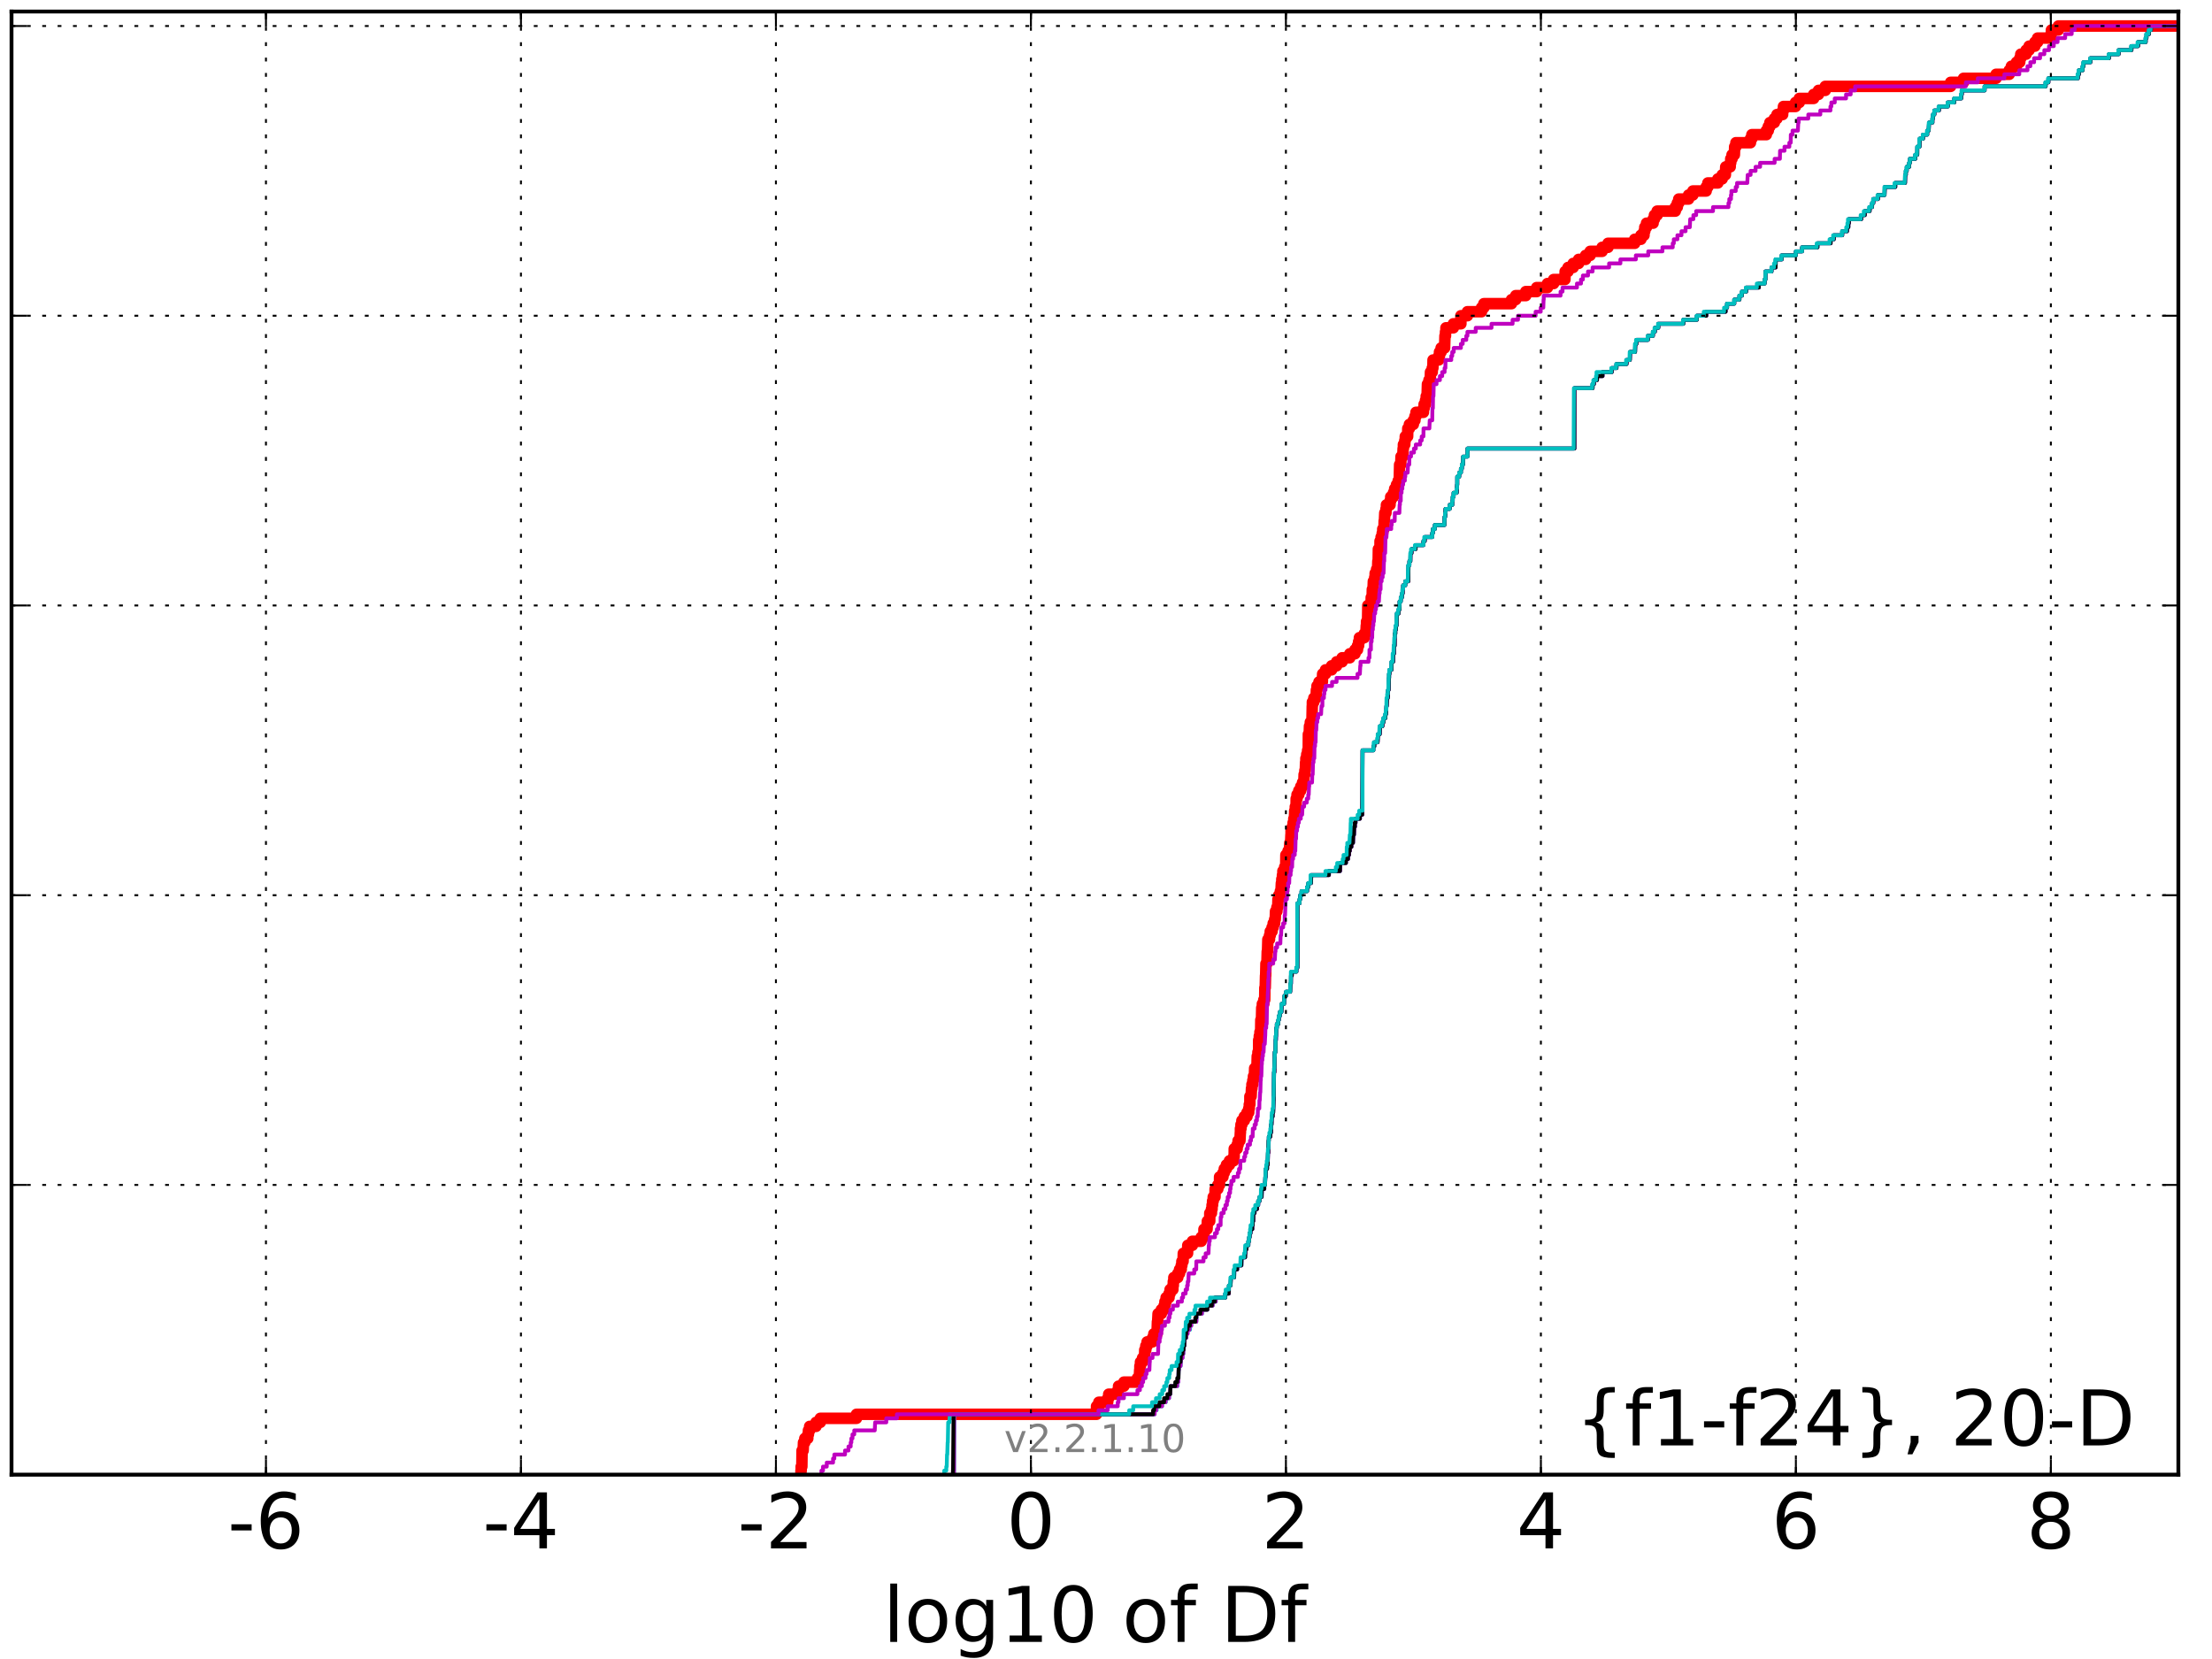 <?xml version="1.0" encoding="utf-8" standalone="no"?>
<!DOCTYPE svg PUBLIC "-//W3C//DTD SVG 1.1//EN"
  "http://www.w3.org/Graphics/SVG/1.1/DTD/svg11.dtd">
<!-- Created with matplotlib (http://matplotlib.org/) -->
<svg height="432pt" version="1.1" viewBox="0 0 576 432" width="576pt" xmlns="http://www.w3.org/2000/svg" xmlns:xlink="http://www.w3.org/1999/xlink">
 <defs>
  <style type="text/css">
*{stroke-linecap:butt;stroke-linejoin:round;stroke-miterlimit:100000;}
  </style>
 </defs>
 <g id="figure_1">
  <g id="patch_1">
   <path d="M 0 432 
L 576 432 
L 576 0 
L 0 0 
z
" style="fill:#ffffff;"/>
  </g>
  <g id="axes_1">
   <g id="patch_2">
    <path d="M 3 384 
L 567.24 384 
L 567.24 3 
L 3 3 
z
" style="fill:#ffffff;"/>
   </g>
   <g id="line2d_1">
    <path clip-path="url(#pcd1a9e66b5)" d="M 208.572 384 
L 208.572 382.952 
L 208.572 382.952 
L 208.572 382.952 
L 208.625 382.952 
L 208.625 381.904 
L 208.8 381.904 
L 208.858 377.713 
L 209.141 377.713 
L 209.229 375.617 
L 209.572 375.617 
L 209.572 374.569 
L 210.343 374.569 
L 210.343 373.521 
L 210.516 373.521 
L 210.516 372.474 
L 210.833 372.474 
L 210.833 371.426 
L 212.493 371.426 
L 212.493 370.378 
L 213.606 370.378 
L 213.606 369.33 
L 223.021 369.33 
L 223.021 368.282 
L 285.518 368.282 
L 285.538 366.186 
L 286.132 366.186 
L 286.132 365.139 
L 288.442 365.139 
L 288.442 364.091 
L 288.703 364.091 
L 288.703 363.043 
L 291.058 363.043 
L 291.058 361.995 
L 291.269 361.995 
L 291.269 360.947 
L 292.657 360.947 
L 292.657 359.899 
L 296.185 359.899 
L 296.185 358.851 
L 296.666 358.851 
L 296.771 356.756 
L 296.825 356.756 
L 296.825 355.708 
L 296.976 355.708 
L 296.976 354.66 
L 297.519 354.66 
L 297.519 353.612 
L 298.025 353.612 
L 298.089 351.517 
L 298.368 351.517 
L 298.368 350.469 
L 298.702 350.469 
L 298.702 349.421 
L 300.112 349.421 
L 300.112 348.373 
L 300.454 348.373 
L 300.454 347.325 
L 301.289 347.325 
L 301.392 344.182 
L 301.451 344.182 
L 301.558 342.086 
L 302.409 342.086 
L 302.409 341.038 
L 303.124 341.038 
L 303.124 339.99 
L 303.347 339.99 
L 303.347 338.942 
L 303.653 338.942 
L 303.653 337.894 
L 304.412 337.894 
L 304.412 336.847 
L 304.683 336.847 
L 304.683 335.799 
L 305.416 335.799 
L 305.416 334.751 
L 305.529 334.751 
L 305.529 333.703 
L 305.667 333.703 
L 305.667 332.655 
L 306.69 332.655 
L 306.69 331.607 
L 307.152 331.607 
L 307.152 330.559 
L 307.589 330.559 
L 307.589 329.512 
L 307.758 329.512 
L 307.758 328.464 
L 308.072 328.464 
L 308.13 326.368 
L 309.237 326.368 
L 309.295 324.272 
L 310.495 324.272 
L 310.495 323.224 
L 312.79 323.224 
L 312.79 322.177 
L 313.495 322.177 
L 313.514 320.081 
L 314.315 320.081 
L 314.395 317.985 
L 315.011 317.985 
L 315.027 315.889 
L 315.459 315.889 
L 315.459 314.842 
L 315.62 314.842 
L 315.62 313.794 
L 315.749 313.794 
L 315.749 312.746 
L 315.923 312.746 
L 315.923 311.698 
L 316.382 311.698 
L 316.41 309.602 
L 317.121 309.602 
L 317.121 308.554 
L 317.561 308.554 
L 317.575 306.459 
L 318.455 306.459 
L 318.455 305.411 
L 318.799 305.411 
L 318.799 304.363 
L 319.358 304.363 
L 319.358 303.315 
L 320.149 303.315 
L 320.149 302.267 
L 321.225 302.267 
L 321.225 301.219 
L 321.369 301.219 
L 321.397 299.124 
L 322.156 299.124 
L 322.156 298.076 
L 322.401 298.076 
L 322.401 297.028 
L 322.877 297.028 
L 322.979 294.932 
L 323.006 294.932 
L 323.006 293.884 
L 323.149 293.884 
L 323.149 292.837 
L 323.389 292.837 
L 323.389 291.789 
L 324.021 291.789 
L 324.021 290.741 
L 324.717 290.741 
L 324.717 289.693 
L 325.164 289.693 
L 325.164 288.645 
L 325.312 288.645 
L 325.312 287.597 
L 325.457 287.597 
L 325.471 285.502 
L 325.785 285.502 
L 325.887 283.406 
L 326.003 283.406 
L 326.003 282.358 
L 326.235 282.358 
L 326.235 281.31 
L 326.396 281.31 
L 326.396 280.262 
L 326.637 280.262 
L 326.707 278.167 
L 327.293 278.167 
L 327.385 275.023 
L 327.562 275.023 
L 327.562 273.975 
L 327.743 273.975 
L 327.759 270.832 
L 327.922 270.832 
L 327.922 269.784 
L 328.086 269.784 
L 328.086 268.736 
L 328.27 268.736 
L 328.318 265.592 
L 328.482 265.592 
L 328.554 262.449 
L 328.715 262.449 
L 328.715 261.401 
L 329.096 261.401 
L 329.096 260.353 
L 329.325 260.353 
L 329.367 257.21 
L 329.463 257.21 
L 329.542 254.066 
L 329.576 254.066 
L 329.652 250.922 
L 329.904 250.922 
L 329.986 247.779 
L 330.059 247.779 
L 330.149 244.635 
L 330.574 244.635 
L 330.574 243.587 
L 330.767 243.587 
L 330.767 242.54 
L 331.237 242.54 
L 331.237 241.492 
L 331.537 241.492 
L 331.537 240.444 
L 331.915 240.444 
L 331.915 239.396 
L 332.068 239.396 
L 332.143 237.3 
L 332.507 237.3 
L 332.507 236.252 
L 332.718 236.252 
L 332.783 234.157 
L 332.988 234.157 
L 332.988 233.109 
L 333.398 233.109 
L 333.398 232.061 
L 333.561 232.061 
L 333.664 229.965 
L 333.779 229.965 
L 333.779 228.917 
L 333.949 228.917 
L 333.949 227.87 
L 334.062 227.87 
L 334.062 226.822 
L 334.521 226.822 
L 334.521 225.774 
L 334.791 225.774 
L 334.844 222.63 
L 335.413 222.63 
L 335.413 221.583 
L 335.763 221.583 
L 335.868 219.487 
L 336.071 219.487 
L 336.16 217.391 
L 336.192 217.391 
L 336.192 216.343 
L 336.512 216.343 
L 336.512 215.295 
L 336.719 215.295 
L 336.719 214.248 
L 336.909 214.248 
L 336.909 213.2 
L 337.067 213.2 
L 337.138 211.104 
L 337.294 211.104 
L 337.294 210.056 
L 337.493 210.056 
L 337.525 207.96 
L 337.746 207.96 
L 337.746 206.913 
L 338.212 206.913 
L 338.212 205.865 
L 338.715 205.865 
L 338.715 204.817 
L 339.175 204.817 
L 339.175 203.769 
L 339.519 203.769 
L 339.588 201.673 
L 339.787 201.673 
L 339.787 200.625 
L 339.9 200.625 
L 339.97 198.53 
L 340.048 198.53 
L 340.048 197.482 
L 340.274 197.482 
L 340.274 196.434 
L 340.499 196.434 
L 340.499 195.386 
L 340.668 195.386 
L 340.697 191.195 
L 340.919 191.195 
L 340.987 189.099 
L 341.205 189.099 
L 341.205 188.051 
L 341.625 188.051 
L 341.708 183.86 
L 341.74 183.86 
L 341.74 182.812 
L 342.122 182.812 
L 342.122 181.764 
L 342.702 181.764 
L 342.786 179.668 
L 342.947 179.668 
L 342.947 178.62 
L 343.463 178.62 
L 343.463 177.573 
L 344.341 177.573 
L 344.414 175.477 
L 345.157 175.477 
L 345.157 174.429 
L 346.744 174.429 
L 346.744 173.381 
L 348.044 173.381 
L 348.044 172.333 
L 349.485 172.333 
L 349.485 171.285 
L 351.477 171.285 
L 351.477 170.238 
L 352.833 170.238 
L 352.833 169.19 
L 353.491 169.19 
L 353.491 168.142 
L 353.776 168.142 
L 353.776 167.094 
L 353.986 167.094 
L 353.986 166.046 
L 355.259 166.046 
L 355.259 164.998 
L 355.669 164.998 
L 355.775 162.903 
L 355.845 162.903 
L 355.845 161.855 
L 356.108 161.855 
L 356.176 157.663 
L 357.022 157.663 
L 357.065 155.568 
L 357.304 155.568 
L 357.35 153.472 
L 357.532 153.472 
L 357.617 151.376 
L 357.977 151.376 
L 357.977 150.328 
L 358.088 150.328 
L 358.088 149.281 
L 358.468 149.281 
L 358.468 148.233 
L 358.721 148.233 
L 358.791 146.137 
L 358.874 146.137 
L 358.925 142.993 
L 359.343 142.993 
L 359.359 140.898 
L 359.64 140.898 
L 359.64 139.85 
L 359.928 139.85 
L 359.928 138.802 
L 360.065 138.802 
L 360.065 137.754 
L 360.382 137.754 
L 360.435 135.658 
L 360.499 135.658 
L 360.594 133.563 
L 360.9 133.563 
L 360.9 132.515 
L 361.025 132.515 
L 361.025 131.467 
L 361.963 131.467 
L 361.963 130.419 
L 362.141 130.419 
L 362.141 129.371 
L 362.841 129.371 
L 362.841 128.323 
L 363.171 128.323 
L 363.171 127.276 
L 363.648 127.276 
L 363.648 126.228 
L 364.09 126.228 
L 364.09 125.18 
L 364.358 125.18 
L 364.458 120.988 
L 364.756 120.988 
L 364.825 118.893 
L 365.281 118.893 
L 365.372 116.797 
L 365.448 116.797 
L 365.448 115.749 
L 365.807 115.749 
L 365.807 114.701 
L 365.933 114.701 
L 365.933 113.653 
L 366.543 113.653 
L 366.585 111.558 
L 367.003 111.558 
L 367.003 110.51 
L 368.028 110.51 
L 368.028 109.462 
L 368.445 109.462 
L 368.445 108.414 
L 368.715 108.414 
L 368.715 107.366 
L 370.655 107.366 
L 370.655 106.318 
L 370.839 106.318 
L 370.839 105.271 
L 371.197 105.271 
L 371.197 104.223 
L 371.382 104.223 
L 371.382 103.175 
L 371.611 103.175 
L 371.705 100.031 
L 372.099 100.031 
L 372.099 98.983 
L 372.435 98.983 
L 372.492 96.888 
L 372.949 96.888 
L 372.949 95.84 
L 373.122 95.84 
L 373.158 93.744 
L 374.63 93.744 
L 374.63 92.696 
L 374.84 92.696 
L 374.84 91.649 
L 375.266 91.649 
L 375.266 90.601 
L 376.169 90.601 
L 376.264 87.457 
L 376.405 87.457 
L 376.405 86.409 
L 376.522 86.409 
L 376.522 85.361 
L 378.449 85.361 
L 378.449 84.314 
L 380.412 84.314 
L 380.414 82.218 
L 382.115 82.218 
L 382.115 81.17 
L 385.778 81.17 
L 385.778 80.122 
L 386.391 80.122 
L 386.391 79.074 
L 393.588 79.074 
L 393.588 78.026 
L 394.697 78.026 
L 394.697 76.979 
L 397.308 76.979 
L 397.308 75.931 
L 400.149 75.931 
L 400.149 74.883 
L 402.957 74.883 
L 402.957 73.835 
L 404.558 73.835 
L 404.558 72.787 
L 407.503 72.787 
L 407.558 70.691 
L 408.32 70.691 
L 408.32 69.644 
L 409.653 69.644 
L 409.653 68.596 
L 411.064 68.596 
L 411.064 67.548 
L 412.894 67.548 
L 412.894 66.5 
L 414.072 66.5 
L 414.072 65.452 
L 417.188 65.452 
L 417.188 64.404 
L 418.722 64.404 
L 418.722 63.356 
L 425.673 63.356 
L 425.673 62.309 
L 427.287 62.309 
L 427.287 61.261 
L 428.096 61.261 
L 428.096 60.213 
L 428.298 60.213 
L 428.298 59.165 
L 428.748 59.165 
L 428.748 58.117 
L 430.463 58.117 
L 430.463 57.069 
L 430.808 57.069 
L 430.808 56.021 
L 431.517 56.021 
L 431.517 54.974 
L 436.244 54.974 
L 436.244 53.926 
L 436.766 53.926 
L 436.766 52.878 
L 437.144 52.878 
L 437.144 51.83 
L 439.699 51.83 
L 439.699 50.782 
L 440.818 50.782 
L 440.818 49.734 
L 444.283 49.734 
L 444.283 48.686 
L 444.726 48.686 
L 444.726 47.639 
L 447.322 47.639 
L 447.322 46.591 
L 448.451 46.591 
L 448.451 45.543 
L 449.282 45.543 
L 449.374 43.447 
L 450.54 43.447 
L 450.54 42.399 
L 450.681 42.399 
L 450.681 41.351 
L 451.02 41.351 
L 451.02 40.304 
L 451.628 40.304 
L 451.703 38.208 
L 452.025 38.208 
L 452.025 37.16 
L 455.817 37.16 
L 455.817 36.112 
L 456.182 36.112 
L 456.182 35.064 
L 459.945 35.064 
L 459.945 34.017 
L 460.452 34.017 
L 460.452 32.969 
L 460.868 32.969 
L 460.868 31.921 
L 462.035 31.921 
L 462.035 30.873 
L 462.727 30.873 
L 462.727 29.825 
L 464.198 29.825 
L 464.198 28.777 
L 464.408 28.777 
L 464.408 27.729 
L 467.546 27.729 
L 467.546 26.682 
L 468.537 26.682 
L 468.537 25.634 
L 472.274 25.634 
L 472.274 24.586 
L 473.527 24.586 
L 473.527 23.538 
L 475.293 23.538 
L 475.293 22.49 
L 507.943 22.49 
L 507.943 21.442 
L 511.295 21.442 
L 511.295 20.394 
L 519.778 20.394 
L 519.778 19.347 
L 523.199 19.347 
L 523.199 18.299 
L 523.761 18.299 
L 523.761 17.251 
L 525.088 17.251 
L 525.088 16.203 
L 525.937 16.203 
L 525.937 15.155 
L 526.205 15.155 
L 526.205 14.107 
L 527.594 14.107 
L 527.594 13.059 
L 528.376 13.059 
L 528.376 12.012 
L 529.885 12.012 
L 529.885 10.964 
L 530.59 10.964 
L 530.59 9.916 
L 534.062 9.916 
L 534.062 8.868 
L 534.179 8.868 
L 534.179 7.82 
L 535.996 7.82 
L 535.996 6.772 
L 535.996 6.772 
L 567.24 6.772 
L 567.24 6.772 
" style="fill:none;stroke:#ff0000;stroke-linecap:square;stroke-width:3.0;"/>
   </g>
   <g id="line2d_2">
    <path clip-path="url(#pcd1a9e66b5)" d="M 248.424 384 
L 248.424 382.952 
L 248.424 382.952 
L 248.424 382.952 
L 248.429 382.952 
L 248.481 368.282 
L 300.657 368.282 
L 300.657 367.234 
L 301.187 367.234 
L 301.187 366.186 
L 302.589 366.186 
L 302.589 365.139 
L 303.562 365.139 
L 303.562 364.091 
L 304.429 364.091 
L 304.429 363.043 
L 304.713 363.043 
L 304.811 360.947 
L 306.584 360.947 
L 306.584 359.899 
L 306.806 359.899 
L 306.911 356.756 
L 306.964 356.756 
L 306.964 355.708 
L 307.436 355.708 
L 307.519 353.612 
L 307.917 353.612 
L 307.917 352.564 
L 308.131 352.564 
L 308.194 350.469 
L 308.391 350.469 
L 308.445 348.373 
L 308.902 348.373 
L 308.902 347.325 
L 309.228 347.325 
L 309.228 346.277 
L 309.873 346.277 
L 309.873 345.229 
L 310.193 345.229 
L 310.193 344.182 
L 311.517 344.182 
L 311.622 342.086 
L 313.009 342.086 
L 313.009 341.038 
L 314.394 341.038 
L 314.394 339.99 
L 315.768 339.99 
L 315.768 338.942 
L 316.588 338.942 
L 316.588 337.894 
L 319.074 337.894 
L 319.074 336.847 
L 319.997 336.847 
L 320.02 334.751 
L 320.434 334.751 
L 320.538 332.655 
L 321.37 332.655 
L 321.458 330.559 
L 322.177 330.559 
L 322.177 329.512 
L 323.29 329.512 
L 323.312 327.416 
L 324.218 327.416 
L 324.218 326.368 
L 324.335 326.368 
L 324.335 325.32 
L 324.587 325.32 
L 324.587 324.272 
L 325.082 324.272 
L 325.082 323.224 
L 325.287 323.224 
L 325.287 322.177 
L 325.411 322.177 
L 325.411 321.129 
L 325.631 321.129 
L 325.631 320.081 
L 326.085 320.081 
L 326.085 319.033 
L 326.223 319.033 
L 326.223 317.985 
L 326.343 317.985 
L 326.388 315.889 
L 326.724 315.889 
L 326.724 314.842 
L 327.331 314.842 
L 327.331 313.794 
L 327.655 313.794 
L 327.655 312.746 
L 328.012 312.746 
L 328.012 311.698 
L 328.551 311.698 
L 328.623 309.602 
L 329.229 309.602 
L 329.229 308.554 
L 329.404 308.554 
L 329.495 306.459 
L 329.639 306.459 
L 329.644 304.363 
L 329.94 304.363 
L 329.94 303.315 
L 330.105 303.315 
L 330.194 300.172 
L 330.307 300.172 
L 330.405 295.98 
L 330.795 295.98 
L 330.795 294.932 
L 330.975 294.932 
L 330.993 292.837 
L 331.106 292.837 
L 331.18 290.741 
L 331.39 290.741 
L 331.39 289.693 
L 331.537 289.693 
L 331.646 286.55 
L 331.667 286.55 
L 331.765 279.215 
L 331.84 279.215 
L 331.946 273.975 
L 332.122 273.975 
L 332.139 270.832 
L 332.278 270.832 
L 332.35 267.688 
L 332.482 267.688 
L 332.482 266.64 
L 332.886 266.64 
L 332.886 265.592 
L 333.016 265.592 
L 333.016 264.545 
L 333.291 264.545 
L 333.291 263.497 
L 333.683 263.497 
L 333.683 262.449 
L 333.797 262.449 
L 333.797 261.401 
L 334.377 261.401 
L 334.474 259.305 
L 334.883 259.305 
L 334.883 258.257 
L 335.962 258.257 
L 336.031 256.162 
L 336.175 256.162 
L 336.189 254.066 
L 336.387 254.066 
L 336.387 253.018 
L 337.61 253.018 
L 337.61 251.97 
L 337.851 251.97 
L 337.89 235.205 
L 338.418 235.205 
L 338.418 234.157 
L 338.591 234.157 
L 338.591 233.109 
L 338.92 233.109 
L 338.92 232.061 
L 340.368 232.061 
L 340.368 231.013 
L 340.695 231.013 
L 340.695 229.965 
L 341.39 229.965 
L 341.456 227.87 
L 346.064 227.87 
L 346.064 226.822 
L 348.946 226.822 
L 349.056 224.726 
L 350.492 224.726 
L 350.492 223.678 
L 351.064 223.678 
L 351.064 222.63 
L 351.299 222.63 
L 351.299 221.583 
L 351.508 221.583 
L 351.508 220.535 
L 351.925 220.535 
L 351.925 219.487 
L 352.334 219.487 
L 352.404 217.391 
L 352.583 217.391 
L 352.665 215.295 
L 352.84 215.295 
L 352.84 214.248 
L 353.014 214.248 
L 353.014 213.2 
L 354.137 213.2 
L 354.137 212.152 
L 354.741 212.152 
L 354.808 195.386 
L 357.617 195.386 
L 357.617 194.338 
L 357.875 194.338 
L 357.875 193.29 
L 358.729 193.29 
L 358.837 191.195 
L 359.276 191.195 
L 359.351 189.099 
L 359.975 189.099 
L 359.975 188.051 
L 360.286 188.051 
L 360.286 187.003 
L 360.768 187.003 
L 360.768 185.955 
L 360.941 185.955 
L 361.025 183.86 
L 361.106 183.86 
L 361.198 181.764 
L 361.375 181.764 
L 361.471 179.668 
L 361.604 179.668 
L 361.689 176.525 
L 361.72 176.525 
L 361.831 174.429 
L 362.347 174.429 
L 362.381 172.333 
L 362.775 172.333 
L 362.776 170.238 
L 362.98 170.238 
L 362.986 168.142 
L 363.171 168.142 
L 363.204 164.998 
L 363.35 164.998 
L 363.35 163.95 
L 363.519 163.95 
L 363.519 162.903 
L 363.674 162.903 
L 363.758 159.759 
L 364.195 159.759 
L 364.195 158.711 
L 364.458 158.711 
L 364.459 156.616 
L 364.756 156.616 
L 364.756 155.568 
L 365.078 155.568 
L 365.078 154.52 
L 365.259 154.52 
L 365.259 153.472 
L 365.372 153.472 
L 365.372 152.424 
L 365.933 152.424 
L 365.933 151.376 
L 366.724 151.376 
L 366.778 147.185 
L 367.003 147.185 
L 367.003 146.137 
L 367.266 146.137 
L 367.303 144.041 
L 367.561 144.041 
L 367.561 142.993 
L 368.628 142.993 
L 368.628 141.946 
L 370.655 141.946 
L 370.655 140.898 
L 371.006 140.898 
L 371.006 139.85 
L 372.949 139.85 
L 372.949 138.802 
L 373.122 138.802 
L 373.122 137.754 
L 373.635 137.754 
L 373.635 136.706 
L 376.127 136.706 
L 376.169 134.611 
L 376.31 134.611 
L 376.405 132.515 
L 377.498 132.515 
L 377.498 131.467 
L 378.173 131.467 
L 378.173 130.419 
L 378.292 130.419 
L 378.292 129.371 
L 378.522 129.371 
L 378.522 128.323 
L 379.334 128.323 
L 379.418 126.228 
L 379.47 126.228 
L 379.471 124.132 
L 379.974 124.132 
L 379.974 123.084 
L 380.412 123.084 
L 380.412 122.036 
L 380.667 122.036 
L 380.667 120.988 
L 380.964 120.988 
L 381.014 118.893 
L 382.115 118.893 
L 382.149 116.797 
L 409.973 116.797 
L 409.973 101.079 
L 414.72 101.079 
L 414.72 100.031 
L 415.053 100.031 
L 415.053 98.983 
L 415.861 98.983 
L 415.861 97.936 
L 417.326 97.936 
L 417.326 96.888 
L 419.7 96.888 
L 419.7 95.84 
L 420.938 95.84 
L 420.938 94.792 
L 423.553 94.792 
L 423.553 93.744 
L 424.408 93.744 
L 424.483 91.649 
L 425.771 91.649 
L 425.836 89.553 
L 426.125 89.553 
L 426.125 88.505 
L 429.114 88.505 
L 429.114 87.457 
L 430.421 87.457 
L 430.421 86.409 
L 430.924 86.409 
L 430.924 85.361 
L 431.82 85.361 
L 431.82 84.314 
L 438.343 84.314 
L 438.343 83.266 
L 441.869 83.266 
L 441.869 82.218 
L 444.338 82.218 
L 444.338 81.17 
L 449.347 81.17 
L 449.347 80.122 
L 449.727 80.122 
L 449.727 79.074 
L 451.6 79.074 
L 451.6 78.026 
L 452.956 78.026 
L 452.956 76.979 
L 453.605 76.979 
L 453.605 75.931 
L 454.702 75.931 
L 454.702 74.883 
L 458.012 74.883 
L 458.012 73.835 
L 459.503 73.835 
L 459.503 72.787 
L 459.714 72.787 
L 459.723 70.691 
L 461.301 70.691 
L 461.301 69.644 
L 462.362 69.644 
L 462.441 67.548 
L 463.955 67.548 
L 463.955 66.5 
L 467.655 66.5 
L 467.655 65.452 
L 469.263 65.452 
L 469.263 64.404 
L 473.267 64.404 
L 473.267 63.356 
L 476.697 63.356 
L 476.697 62.309 
L 477.521 62.309 
L 477.521 61.261 
L 479.714 61.261 
L 479.714 60.213 
L 480.971 60.213 
L 480.971 59.165 
L 481.313 59.165 
L 481.313 58.117 
L 481.457 58.117 
L 481.457 57.069 
L 484.659 57.069 
L 484.659 56.021 
L 485.598 56.021 
L 485.598 54.974 
L 486.855 54.974 
L 486.855 53.926 
L 487.494 53.926 
L 487.494 52.878 
L 487.811 52.878 
L 487.811 51.83 
L 489.021 51.83 
L 489.021 50.782 
L 490.732 50.782 
L 490.807 48.686 
L 493.532 48.686 
L 493.532 47.639 
L 496.068 47.639 
L 496.121 45.543 
L 496.288 45.543 
L 496.288 44.495 
L 496.521 44.495 
L 496.521 43.447 
L 497.151 43.447 
L 497.151 42.399 
L 497.358 42.399 
L 497.358 41.351 
L 498.742 41.351 
L 498.742 40.304 
L 499.257 40.304 
L 499.277 38.208 
L 499.836 38.208 
L 499.907 36.112 
L 500.746 36.112 
L 500.746 35.064 
L 501.84 35.064 
L 501.84 34.017 
L 502.229 34.017 
L 502.322 31.921 
L 503.206 31.921 
L 503.206 30.873 
L 503.364 30.873 
L 503.364 29.825 
L 503.707 29.825 
L 503.707 28.777 
L 504.894 28.777 
L 504.894 27.729 
L 507.211 27.729 
L 507.211 26.682 
L 508.895 26.682 
L 508.895 25.634 
L 510.69 25.634 
L 510.69 24.586 
L 510.858 24.586 
L 510.858 23.538 
L 516.793 23.538 
L 516.793 22.49 
L 532.685 22.49 
L 532.685 21.442 
L 533.404 21.442 
L 533.404 20.394 
L 541.078 20.394 
L 541.078 19.347 
L 541.371 19.347 
L 541.371 18.299 
L 542.328 18.299 
L 542.328 17.251 
L 542.563 17.251 
L 542.563 16.203 
L 544.337 16.203 
L 544.337 15.155 
L 549.187 15.155 
L 549.187 14.107 
L 551.692 14.107 
L 551.692 13.059 
L 555.032 13.059 
L 555.032 12.012 
L 556.751 12.012 
L 556.751 10.964 
L 558.736 10.964 
L 558.736 9.916 
L 558.95 9.916 
L 558.95 8.868 
L 559.608 8.868 
L 559.608 7.82 
L 560.109 7.82 
L 560.109 6.772 
L 560.109 6.772 
L 567.24 6.772 
L 567.24 6.772 
" style="fill:none;stroke:#00bfbf;stroke-linecap:square;"/>
   </g>
   <g id="line2d_3">
    <path clip-path="url(#pcd1a9e66b5)" d="M 248.408 384 
L 248.408 382.952 
L 248.408 382.952 
L 248.408 382.952 
L 248.411 382.952 
L 248.452 368.282 
L 300.657 368.282 
L 300.657 367.234 
L 301.077 367.234 
L 301.077 366.186 
L 302.589 366.186 
L 302.589 365.139 
L 303.507 365.139 
L 303.507 364.091 
L 304.411 364.091 
L 304.411 363.043 
L 304.712 363.043 
L 304.81 360.947 
L 306.52 360.947 
L 306.52 359.899 
L 306.806 359.899 
L 306.91 356.756 
L 306.962 356.756 
L 306.962 355.708 
L 307.407 355.708 
L 307.518 353.612 
L 307.916 353.612 
L 307.916 352.564 
L 308.109 352.564 
L 308.193 350.469 
L 308.388 350.469 
L 308.443 348.373 
L 308.902 348.373 
L 308.902 347.325 
L 309.227 347.325 
L 309.227 346.277 
L 309.696 346.277 
L 309.696 345.229 
L 310.185 345.229 
L 310.185 344.182 
L 311.515 344.182 
L 311.582 342.086 
L 312.968 342.086 
L 312.968 341.038 
L 314.394 341.038 
L 314.394 339.99 
L 315.768 339.99 
L 315.768 338.942 
L 316.554 338.942 
L 316.554 337.894 
L 319.074 337.894 
L 319.074 336.847 
L 319.993 336.847 
L 320.02 334.751 
L 320.434 334.751 
L 320.538 332.655 
L 321.37 332.655 
L 321.458 330.559 
L 322.173 330.559 
L 322.173 329.512 
L 323.25 329.512 
L 323.31 327.416 
L 324.218 327.416 
L 324.218 326.368 
L 324.335 326.368 
L 324.335 325.32 
L 324.587 325.32 
L 324.587 324.272 
L 325.082 324.272 
L 325.082 323.224 
L 325.287 323.224 
L 325.287 322.177 
L 325.411 322.177 
L 325.411 321.129 
L 325.631 321.129 
L 325.631 320.081 
L 326.085 320.081 
L 326.085 319.033 
L 326.22 319.033 
L 326.22 317.985 
L 326.343 317.985 
L 326.386 315.889 
L 326.699 315.889 
L 326.699 314.842 
L 327.329 314.842 
L 327.329 313.794 
L 327.645 313.794 
L 327.645 312.746 
L 327.997 312.746 
L 327.997 311.698 
L 328.534 311.698 
L 328.613 309.602 
L 329.224 309.602 
L 329.224 308.554 
L 329.404 308.554 
L 329.495 306.459 
L 329.633 306.459 
L 329.639 304.363 
L 329.939 304.363 
L 329.939 303.315 
L 330.105 303.315 
L 330.194 300.172 
L 330.307 300.172 
L 330.405 295.98 
L 330.795 295.98 
L 330.795 294.932 
L 330.975 294.932 
L 330.993 292.837 
L 331.106 292.837 
L 331.18 290.741 
L 331.39 290.741 
L 331.39 289.693 
L 331.537 289.693 
L 331.646 286.55 
L 331.667 286.55 
L 331.755 279.215 
L 331.84 279.215 
L 331.946 273.975 
L 332.122 273.975 
L 332.139 270.832 
L 332.278 270.832 
L 332.35 267.688 
L 332.482 267.688 
L 332.482 266.64 
L 332.886 266.64 
L 332.886 265.592 
L 333.016 265.592 
L 333.016 264.545 
L 333.291 264.545 
L 333.291 263.497 
L 333.683 263.497 
L 333.683 262.449 
L 333.797 262.449 
L 333.797 261.401 
L 334.376 261.401 
L 334.474 259.305 
L 334.883 259.305 
L 334.883 258.257 
L 335.962 258.257 
L 336.031 256.162 
L 336.167 256.162 
L 336.175 254.066 
L 336.386 254.066 
L 336.386 253.018 
L 337.595 253.018 
L 337.595 251.97 
L 337.851 251.97 
L 337.889 235.205 
L 338.418 235.205 
L 338.418 234.157 
L 338.591 234.157 
L 338.591 233.109 
L 338.92 233.109 
L 338.92 232.061 
L 340.368 232.061 
L 340.368 231.013 
L 340.695 231.013 
L 340.695 229.965 
L 341.39 229.965 
L 341.454 227.87 
L 346.062 227.87 
L 346.062 226.822 
L 348.943 226.822 
L 349.054 224.726 
L 350.492 224.726 
L 350.492 223.678 
L 351.064 223.678 
L 351.064 222.63 
L 351.296 222.63 
L 351.296 221.583 
L 351.507 221.583 
L 351.507 220.535 
L 351.923 220.535 
L 351.923 219.487 
L 352.33 219.487 
L 352.392 217.391 
L 352.576 217.391 
L 352.665 215.295 
L 352.834 215.295 
L 352.834 214.248 
L 353.01 214.248 
L 353.01 213.2 
L 354.135 213.2 
L 354.135 212.152 
L 354.74 212.152 
L 354.808 195.386 
L 357.617 195.386 
L 357.617 194.338 
L 357.874 194.338 
L 357.874 193.29 
L 358.729 193.29 
L 358.836 191.195 
L 359.275 191.195 
L 359.35 189.099 
L 359.975 189.099 
L 359.975 188.051 
L 360.285 188.051 
L 360.285 187.003 
L 360.767 187.003 
L 360.767 185.955 
L 360.941 185.955 
L 361.025 183.86 
L 361.105 183.86 
L 361.197 181.764 
L 361.374 181.764 
L 361.471 179.668 
L 361.603 179.668 
L 361.689 176.525 
L 361.719 176.525 
L 361.719 175.477 
L 361.831 175.477 
L 361.831 174.429 
L 362.346 174.429 
L 362.381 172.333 
L 362.774 172.333 
L 362.775 170.238 
L 362.979 170.238 
L 362.986 168.142 
L 363.171 168.142 
L 363.202 164.998 
L 363.349 164.998 
L 363.349 163.95 
L 363.519 163.95 
L 363.519 162.903 
L 363.674 162.903 
L 363.758 159.759 
L 364.195 159.759 
L 364.195 158.711 
L 364.458 158.711 
L 364.458 156.616 
L 364.756 156.616 
L 364.756 155.568 
L 365.077 155.568 
L 365.077 154.52 
L 365.258 154.52 
L 365.258 153.472 
L 365.372 153.472 
L 365.372 152.424 
L 365.933 152.424 
L 365.933 151.376 
L 366.723 151.376 
L 366.777 147.185 
L 367.003 147.185 
L 367.003 146.137 
L 367.266 146.137 
L 367.303 144.041 
L 367.561 144.041 
L 367.561 142.993 
L 368.626 142.993 
L 368.626 141.946 
L 370.655 141.946 
L 370.655 140.898 
L 371.006 140.898 
L 371.006 139.85 
L 372.949 139.85 
L 372.949 138.802 
L 373.122 138.802 
L 373.122 137.754 
L 373.635 137.754 
L 373.635 136.706 
L 376.127 136.706 
L 376.169 134.611 
L 376.31 134.611 
L 376.405 132.515 
L 377.498 132.515 
L 377.498 131.467 
L 378.173 131.467 
L 378.173 130.419 
L 378.292 130.419 
L 378.292 129.371 
L 378.522 129.371 
L 378.522 128.323 
L 379.334 128.323 
L 379.418 126.228 
L 379.47 126.228 
L 379.471 124.132 
L 379.974 124.132 
L 379.974 123.084 
L 380.412 123.084 
L 380.412 122.036 
L 380.667 122.036 
L 380.667 120.988 
L 380.964 120.988 
L 381.014 118.893 
L 382.115 118.893 
L 382.149 116.797 
L 409.971 116.797 
L 409.972 101.079 
L 414.719 101.079 
L 414.719 100.031 
L 415.051 100.031 
L 415.051 98.983 
L 415.86 98.983 
L 415.86 97.936 
L 417.318 97.936 
L 417.318 96.888 
L 419.698 96.888 
L 419.698 95.84 
L 420.937 95.84 
L 420.937 94.792 
L 423.551 94.792 
L 423.551 93.744 
L 424.407 93.744 
L 424.482 91.649 
L 425.771 91.649 
L 425.835 89.553 
L 426.124 89.553 
L 426.124 88.505 
L 429.113 88.505 
L 429.113 87.457 
L 430.421 87.457 
L 430.421 86.409 
L 430.923 86.409 
L 430.923 85.361 
L 431.819 85.361 
L 431.819 84.314 
L 438.342 84.314 
L 438.342 83.266 
L 441.868 83.266 
L 441.868 82.218 
L 444.336 82.218 
L 444.336 81.17 
L 449.344 81.17 
L 449.344 80.122 
L 449.726 80.122 
L 449.726 79.074 
L 451.6 79.074 
L 451.6 78.026 
L 452.956 78.026 
L 452.956 76.979 
L 453.605 76.979 
L 453.605 75.931 
L 454.701 75.931 
L 454.701 74.883 
L 458.007 74.883 
L 458.007 73.835 
L 459.503 73.835 
L 459.503 72.787 
L 459.714 72.787 
L 459.723 70.691 
L 461.301 70.691 
L 461.301 69.644 
L 462.362 69.644 
L 462.439 67.548 
L 463.955 67.548 
L 463.955 66.5 
L 467.655 66.5 
L 467.655 65.452 
L 469.263 65.452 
L 469.263 64.404 
L 473.266 64.404 
L 473.266 63.356 
L 476.697 63.356 
L 476.697 62.309 
L 477.52 62.309 
L 477.52 61.261 
L 479.714 61.261 
L 479.714 60.213 
L 480.97 60.213 
L 480.97 59.165 
L 481.312 59.165 
L 481.312 58.117 
L 481.456 58.117 
L 481.456 57.069 
L 484.658 57.069 
L 484.658 56.021 
L 485.597 56.021 
L 485.597 54.974 
L 486.855 54.974 
L 486.855 53.926 
L 487.492 53.926 
L 487.492 52.878 
L 487.81 52.878 
L 487.81 51.83 
L 489.02 51.83 
L 489.02 50.782 
L 490.732 50.782 
L 490.807 48.686 
L 493.53 48.686 
L 493.53 47.639 
L 496.067 47.639 
L 496.12 45.543 
L 496.287 45.543 
L 496.287 44.495 
L 496.521 44.495 
L 496.521 43.447 
L 497.149 43.447 
L 497.149 42.399 
L 497.356 42.399 
L 497.356 41.351 
L 498.742 41.351 
L 498.742 40.304 
L 499.257 40.304 
L 499.277 38.208 
L 499.836 38.208 
L 499.905 36.112 
L 500.746 36.112 
L 500.746 35.064 
L 501.838 35.064 
L 501.838 34.017 
L 502.228 34.017 
L 502.322 31.921 
L 503.206 31.921 
L 503.206 30.873 
L 503.362 30.873 
L 503.362 29.825 
L 503.705 29.825 
L 503.705 28.777 
L 504.894 28.777 
L 504.894 27.729 
L 507.21 27.729 
L 507.21 26.682 
L 508.894 26.682 
L 508.894 25.634 
L 510.689 25.634 
L 510.689 24.586 
L 510.856 24.586 
L 510.856 23.538 
L 516.793 23.538 
L 516.793 22.49 
L 532.684 22.49 
L 532.684 21.442 
L 533.404 21.442 
L 533.404 20.394 
L 541.077 20.394 
L 541.077 19.347 
L 541.371 19.347 
L 541.371 18.299 
L 542.328 18.299 
L 542.328 17.251 
L 542.563 17.251 
L 542.563 16.203 
L 544.336 16.203 
L 544.336 15.155 
L 549.186 15.155 
L 549.186 14.107 
L 551.691 14.107 
L 551.691 13.059 
L 555.032 13.059 
L 555.032 12.012 
L 556.75 12.012 
L 556.75 10.964 
L 558.736 10.964 
L 558.736 9.916 
L 558.949 9.916 
L 558.949 8.868 
L 559.607 8.868 
L 559.607 7.82 
L 560.109 7.82 
L 560.109 6.772 
L 560.109 6.772 
L 567.24 6.772 
L 567.24 6.772 
" style="fill:none;stroke:#bf00bf;stroke-linecap:square;"/>
   </g>
   <g id="line2d_4">
    <path clip-path="url(#pcd1a9e66b5)" d="M 248.139 384 
L 248.139 382.952 
L 248.139 382.952 
L 248.139 382.952 
L 248.179 382.952 
L 248.288 369.33 
L 248.295 369.33 
L 248.295 368.282 
L 300.256 368.282 
L 300.256 367.234 
L 300.55 367.234 
L 300.55 366.186 
L 301.875 366.186 
L 301.875 365.139 
L 303.125 365.139 
L 303.125 364.091 
L 303.987 364.091 
L 303.987 363.043 
L 304.699 363.043 
L 304.8 360.947 
L 306.04 360.947 
L 306.04 359.899 
L 306.551 359.899 
L 306.551 358.851 
L 306.873 358.851 
L 306.952 354.66 
L 307.402 354.66 
L 307.505 352.564 
L 307.91 352.564 
L 307.91 351.517 
L 308.186 351.517 
L 308.186 350.469 
L 308.379 350.469 
L 308.433 348.373 
L 308.777 348.373 
L 308.777 347.325 
L 308.893 347.325 
L 308.893 346.277 
L 309.224 346.277 
L 309.224 345.229 
L 309.846 345.229 
L 309.846 344.182 
L 311.25 344.182 
L 311.25 343.134 
L 311.504 343.134 
L 311.504 342.086 
L 312.567 342.086 
L 312.567 341.038 
L 314.39 341.038 
L 314.39 339.99 
L 315.564 339.99 
L 315.564 338.942 
L 316.336 338.942 
L 316.336 337.894 
L 319.071 337.894 
L 319.071 336.847 
L 319.952 336.847 
L 320.017 334.751 
L 320.43 334.751 
L 320.533 332.655 
L 321.368 332.655 
L 321.371 330.559 
L 322.141 330.559 
L 322.141 329.512 
L 323.214 329.512 
L 323.296 327.416 
L 324.215 327.416 
L 324.317 325.32 
L 324.572 325.32 
L 324.572 324.272 
L 325.08 324.272 
L 325.08 323.224 
L 325.284 323.224 
L 325.284 322.177 
L 325.408 322.177 
L 325.408 321.129 
L 325.627 321.129 
L 325.627 320.081 
L 326.082 320.081 
L 326.082 319.033 
L 326.201 319.033 
L 326.201 317.985 
L 326.333 317.985 
L 326.375 315.889 
L 326.647 315.889 
L 326.647 314.842 
L 327.31 314.842 
L 327.31 313.794 
L 327.618 313.794 
L 327.618 312.746 
L 327.979 312.746 
L 327.979 311.698 
L 328.495 311.698 
L 328.569 309.602 
L 329.2 309.602 
L 329.2 308.554 
L 329.403 308.554 
L 329.494 306.459 
L 329.562 306.459 
L 329.635 304.363 
L 329.936 304.363 
L 329.936 303.315 
L 330.103 303.315 
L 330.167 300.172 
L 330.25 300.172 
L 330.311 297.028 
L 330.404 297.028 
L 330.404 295.98 
L 330.795 295.98 
L 330.795 294.932 
L 330.974 294.932 
L 330.993 292.837 
L 331.106 292.837 
L 331.18 290.741 
L 331.39 290.741 
L 331.39 289.693 
L 331.536 289.693 
L 331.646 286.55 
L 331.667 286.55 
L 331.755 279.215 
L 331.839 279.215 
L 331.946 273.975 
L 332.122 273.975 
L 332.225 269.784 
L 332.278 269.784 
L 332.349 267.688 
L 332.482 267.688 
L 332.482 266.64 
L 332.883 266.64 
L 332.883 265.592 
L 333.015 265.592 
L 333.015 264.545 
L 333.289 264.545 
L 333.289 263.497 
L 333.681 263.497 
L 333.762 261.401 
L 334.375 261.401 
L 334.473 259.305 
L 334.881 259.305 
L 334.881 258.257 
L 335.961 258.257 
L 336.03 256.162 
L 336.136 256.162 
L 336.174 254.066 
L 336.371 254.066 
L 336.371 253.018 
L 337.57 253.018 
L 337.57 251.97 
L 337.849 251.97 
L 337.886 235.205 
L 338.417 235.205 
L 338.417 234.157 
L 338.59 234.157 
L 338.59 233.109 
L 338.919 233.109 
L 338.919 232.061 
L 340.367 232.061 
L 340.367 231.013 
L 340.692 231.013 
L 340.692 229.965 
L 341.382 229.965 
L 341.444 227.87 
L 346.019 227.87 
L 346.019 226.822 
L 348.912 226.822 
L 348.998 224.726 
L 350.463 224.726 
L 350.463 223.678 
L 351.008 223.678 
L 351.008 222.63 
L 351.264 222.63 
L 351.264 221.583 
L 351.467 221.583 
L 351.467 220.535 
L 351.874 220.535 
L 351.874 219.487 
L 352.291 219.487 
L 352.359 217.391 
L 352.544 217.391 
L 352.621 215.295 
L 352.798 215.295 
L 352.798 214.248 
L 352.948 214.248 
L 352.948 213.2 
L 354.104 213.2 
L 354.104 212.152 
L 354.708 212.152 
L 354.808 195.386 
L 357.617 195.386 
L 357.617 194.338 
L 357.867 194.338 
L 357.867 193.29 
L 358.723 193.29 
L 358.832 191.195 
L 359.269 191.195 
L 359.346 189.099 
L 359.969 189.099 
L 359.969 188.051 
L 360.281 188.051 
L 360.281 187.003 
L 360.762 187.003 
L 360.762 185.955 
L 360.936 185.955 
L 361.025 183.86 
L 361.1 183.86 
L 361.19 181.764 
L 361.369 181.764 
L 361.467 179.668 
L 361.599 179.668 
L 361.685 176.525 
L 361.715 176.525 
L 361.715 175.477 
L 361.827 175.477 
L 361.827 174.429 
L 362.341 174.429 
L 362.378 172.333 
L 362.768 172.333 
L 362.77 170.238 
L 362.977 170.238 
L 362.98 168.142 
L 363.171 168.142 
L 363.196 164.998 
L 363.346 164.998 
L 363.346 163.95 
L 363.514 163.95 
L 363.514 162.903 
L 363.67 162.903 
L 363.754 159.759 
L 364.19 159.759 
L 364.19 158.711 
L 364.455 158.711 
L 364.458 156.616 
L 364.756 156.616 
L 364.756 155.568 
L 365.076 155.568 
L 365.076 154.52 
L 365.254 154.52 
L 365.254 153.472 
L 365.372 153.472 
L 365.372 152.424 
L 365.933 152.424 
L 365.933 151.376 
L 366.721 151.376 
L 366.774 147.185 
L 367.003 147.185 
L 367.003 146.137 
L 367.262 146.137 
L 367.299 144.041 
L 367.554 144.041 
L 367.554 142.993 
L 368.622 142.993 
L 368.622 141.946 
L 370.655 141.946 
L 370.655 140.898 
L 371 140.898 
L 371 139.85 
L 372.949 139.85 
L 372.949 138.802 
L 373.122 138.802 
L 373.122 137.754 
L 373.634 137.754 
L 373.634 136.706 
L 376.126 136.706 
L 376.169 134.611 
L 376.31 134.611 
L 376.405 132.515 
L 377.497 132.515 
L 377.497 131.467 
L 378.173 131.467 
L 378.173 130.419 
L 378.292 130.419 
L 378.292 129.371 
L 378.521 129.371 
L 378.521 128.323 
L 379.332 128.323 
L 379.417 126.228 
L 379.469 126.228 
L 379.47 124.132 
L 379.973 124.132 
L 379.973 123.084 
L 380.412 123.084 
L 380.412 122.036 
L 380.667 122.036 
L 380.667 120.988 
L 380.963 120.988 
L 381.014 118.893 
L 382.115 118.893 
L 382.149 116.797 
L 409.964 116.797 
L 409.967 101.079 
L 414.714 101.079 
L 414.714 100.031 
L 415.047 100.031 
L 415.047 98.983 
L 415.854 98.983 
L 415.854 97.936 
L 417.267 97.936 
L 417.267 96.888 
L 419.694 96.888 
L 419.694 95.84 
L 420.934 95.84 
L 420.934 94.792 
L 423.548 94.792 
L 423.548 93.744 
L 424.403 93.744 
L 424.477 91.649 
L 425.767 91.649 
L 425.832 89.553 
L 426.12 89.553 
L 426.12 88.505 
L 429.11 88.505 
L 429.11 87.457 
L 430.419 87.457 
L 430.419 86.409 
L 430.92 86.409 
L 430.92 85.361 
L 431.817 85.361 
L 431.817 84.314 
L 438.338 84.314 
L 438.338 83.266 
L 441.865 83.266 
L 441.865 82.218 
L 444.309 82.218 
L 444.309 81.17 
L 449.331 81.17 
L 449.331 80.122 
L 449.724 80.122 
L 449.724 79.074 
L 451.599 79.074 
L 451.599 78.026 
L 452.953 78.026 
L 452.953 76.979 
L 453.603 76.979 
L 453.603 75.931 
L 454.698 75.931 
L 454.698 74.883 
L 457.986 74.883 
L 457.986 73.835 
L 459.502 73.835 
L 459.502 72.787 
L 459.713 72.787 
L 459.723 70.691 
L 461.299 70.691 
L 461.299 69.644 
L 462.36 69.644 
L 462.416 67.548 
L 463.952 67.548 
L 463.952 66.5 
L 467.653 66.5 
L 467.653 65.452 
L 469.262 65.452 
L 469.262 64.404 
L 473.26 64.404 
L 473.26 63.356 
L 476.685 63.356 
L 476.685 62.309 
L 477.512 62.309 
L 477.512 61.261 
L 479.71 61.261 
L 479.71 60.213 
L 480.961 60.213 
L 480.961 59.165 
L 481.303 59.165 
L 481.303 58.117 
L 481.444 58.117 
L 481.444 57.069 
L 484.653 57.069 
L 484.653 56.021 
L 485.584 56.021 
L 485.584 54.974 
L 486.848 54.974 
L 486.848 53.926 
L 487.49 53.926 
L 487.49 52.878 
L 487.808 52.878 
L 487.808 51.83 
L 489.015 51.83 
L 489.015 50.782 
L 490.73 50.782 
L 490.801 48.686 
L 493.524 48.686 
L 493.524 47.639 
L 496.062 47.639 
L 496.118 45.543 
L 496.283 45.543 
L 496.283 44.495 
L 496.518 44.495 
L 496.518 43.447 
L 497.147 43.447 
L 497.147 42.399 
L 497.355 42.399 
L 497.355 41.351 
L 498.74 41.351 
L 498.74 40.304 
L 499.255 40.304 
L 499.271 38.208 
L 499.834 38.208 
L 499.9 36.112 
L 500.743 36.112 
L 500.743 35.064 
L 501.838 35.064 
L 501.838 34.017 
L 502.225 34.017 
L 502.319 31.921 
L 503.202 31.921 
L 503.202 30.873 
L 503.36 30.873 
L 503.36 29.825 
L 503.704 29.825 
L 503.704 28.777 
L 504.889 28.777 
L 504.889 27.729 
L 507.209 27.729 
L 507.209 26.682 
L 508.891 26.682 
L 508.891 25.634 
L 510.686 25.634 
L 510.686 24.586 
L 510.854 24.586 
L 510.854 23.538 
L 516.791 23.538 
L 516.791 22.49 
L 532.681 22.49 
L 532.681 21.442 
L 533.4 21.442 
L 533.4 20.394 
L 541.074 20.394 
L 541.074 19.347 
L 541.367 19.347 
L 541.367 18.299 
L 542.326 18.299 
L 542.326 17.251 
L 542.559 17.251 
L 542.559 16.203 
L 544.334 16.203 
L 544.334 15.155 
L 549.183 15.155 
L 549.183 14.107 
L 551.687 14.107 
L 551.687 13.059 
L 555.026 13.059 
L 555.026 12.012 
L 556.744 12.012 
L 556.744 10.964 
L 558.732 10.964 
L 558.732 9.916 
L 558.945 9.916 
L 558.945 8.868 
L 559.602 8.868 
L 559.602 7.82 
L 560.105 7.82 
L 560.105 6.772 
L 560.105 6.772 
L 567.24 6.772 
L 567.24 6.772 
" style="fill:none;stroke:#000000;stroke-linecap:square;"/>
   </g>
   <g id="line2d_5">
    <path clip-path="url(#pcd1a9e66b5)" d="M 245.884 384 
L 245.884 382.952 
L 246.411 382.952 
L 246.411 381.904 
L 246.528 381.904 
L 246.599 378.761 
L 246.667 378.761 
L 246.766 375.617 
L 246.811 375.617 
L 246.909 370.378 
L 247.23 370.378 
L 247.323 368.282 
L 294.043 368.282 
L 294.043 367.234 
L 295.085 367.234 
L 295.085 366.186 
L 299.979 366.186 
L 299.979 365.139 
L 301.021 365.139 
L 301.021 364.091 
L 301.976 364.091 
L 301.976 363.043 
L 302.652 363.043 
L 302.652 361.995 
L 303.141 361.995 
L 303.141 360.947 
L 303.717 360.947 
L 303.717 359.899 
L 303.978 359.899 
L 303.978 358.851 
L 304.459 358.851 
L 304.459 357.804 
L 304.597 357.804 
L 304.597 356.756 
L 305.069 356.756 
L 305.069 355.708 
L 306.373 355.708 
L 306.373 354.66 
L 306.728 354.66 
L 306.771 352.564 
L 307.208 352.564 
L 307.208 351.517 
L 307.735 351.517 
L 307.735 350.469 
L 307.978 350.469 
L 307.978 349.421 
L 308.149 349.421 
L 308.232 346.277 
L 308.708 346.277 
L 308.772 344.182 
L 309.132 344.182 
L 309.132 343.134 
L 309.719 343.134 
L 309.719 342.086 
L 311.031 342.086 
L 311.031 341.038 
L 311.302 341.038 
L 311.302 339.99 
L 314.313 339.99 
L 314.313 338.942 
L 315.081 338.942 
L 315.081 337.894 
L 318.988 337.894 
L 318.988 336.847 
L 319.172 336.847 
L 319.172 335.799 
L 319.966 335.799 
L 319.966 334.751 
L 320.355 334.751 
L 320.4 332.655 
L 321.26 332.655 
L 321.288 330.559 
L 321.5 330.559 
L 321.5 329.512 
L 322.96 329.512 
L 323.047 327.416 
L 323.961 327.416 
L 323.961 326.368 
L 324.143 326.368 
L 324.254 324.272 
L 325.015 324.272 
L 325.015 323.224 
L 325.236 323.224 
L 325.236 322.177 
L 325.356 322.177 
L 325.356 321.129 
L 325.524 321.129 
L 325.524 320.081 
L 325.64 320.081 
L 325.64 319.033 
L 326.018 319.033 
L 326.123 315.889 
L 326.35 315.889 
L 326.35 314.842 
L 326.871 314.842 
L 326.871 313.794 
L 327.582 313.794 
L 327.582 312.746 
L 327.946 312.746 
L 327.946 311.698 
L 328.314 311.698 
L 328.353 309.602 
L 328.487 309.602 
L 328.487 308.554 
L 329.385 308.554 
L 329.478 306.459 
L 329.537 306.459 
L 329.553 304.363 
L 329.715 304.363 
L 329.715 303.315 
L 329.866 303.315 
L 329.866 302.267 
L 330.068 302.267 
L 330.175 299.124 
L 330.296 299.124 
L 330.395 295.98 
L 330.541 295.98 
L 330.541 294.932 
L 330.787 294.932 
L 330.787 293.884 
L 330.962 293.884 
L 330.977 291.789 
L 331.097 291.789 
L 331.172 289.693 
L 331.383 289.693 
L 331.383 288.645 
L 331.528 288.645 
L 331.604 285.502 
L 331.639 285.502 
L 331.748 278.167 
L 331.831 278.167 
L 331.912 275.023 
L 331.942 275.023 
L 331.942 273.975 
L 332.119 273.975 
L 332.16 269.784 
L 332.273 269.784 
L 332.348 267.688 
L 332.48 267.688 
L 332.48 266.64 
L 332.821 266.64 
L 332.821 265.592 
L 332.983 265.592 
L 332.983 264.545 
L 333.254 264.545 
L 333.254 263.497 
L 333.646 263.497 
L 333.695 261.401 
L 334.344 261.401 
L 334.44 259.305 
L 334.849 259.305 
L 334.849 258.257 
L 335.932 258.257 
L 336.001 256.162 
L 336.087 256.162 
L 336.143 253.018 
L 337.543 253.018 
L 337.543 251.97 
L 337.78 251.97 
L 337.821 235.205 
L 338.386 235.205 
L 338.386 234.157 
L 338.562 234.157 
L 338.562 233.109 
L 338.893 233.109 
L 338.893 232.061 
L 340.339 232.061 
L 340.339 231.013 
L 340.629 231.013 
L 340.629 229.965 
L 341.256 229.965 
L 341.266 227.87 
L 345.151 227.87 
L 345.151 226.822 
L 347.85 226.822 
L 347.85 225.774 
L 348.2 225.774 
L 348.2 224.726 
L 349.634 224.726 
L 349.634 223.678 
L 349.856 223.678 
L 349.856 222.63 
L 350.657 222.63 
L 350.693 220.535 
L 350.83 220.535 
L 350.83 219.487 
L 351.405 219.487 
L 351.489 217.391 
L 351.64 217.391 
L 351.72 214.248 
L 351.759 214.248 
L 351.759 213.2 
L 353.532 213.2 
L 353.532 212.152 
L 353.926 212.152 
L 353.926 211.104 
L 354.799 211.104 
L 354.801 195.386 
L 357.617 195.386 
L 357.712 193.29 
L 358.604 193.29 
L 358.604 192.243 
L 358.75 192.243 
L 358.75 191.195 
L 359.146 191.195 
L 359.229 189.099 
L 359.859 189.099 
L 359.859 188.051 
L 360.184 188.051 
L 360.184 187.003 
L 360.651 187.003 
L 360.651 185.955 
L 360.839 185.955 
L 360.839 184.908 
L 360.987 184.908 
L 361.047 181.764 
L 361.226 181.764 
L 361.226 180.716 
L 361.389 180.716 
L 361.389 179.668 
L 361.506 179.668 
L 361.594 176.525 
L 361.626 176.525 
L 361.626 175.477 
L 361.749 175.477 
L 361.749 174.429 
L 362.244 174.429 
L 362.304 172.333 
L 362.635 172.333 
L 362.648 170.238 
L 362.845 170.238 
L 362.923 168.142 
L 363.006 168.142 
L 363.073 166.046 
L 363.171 166.046 
L 363.28 163.95 
L 363.394 163.95 
L 363.394 162.903 
L 363.601 162.903 
L 363.679 159.759 
L 364.084 159.759 
L 364.084 158.711 
L 364.362 158.711 
L 364.458 156.616 
L 364.756 156.616 
L 364.756 155.568 
L 365.03 155.568 
L 365.03 154.52 
L 365.161 154.52 
L 365.161 153.472 
L 365.372 153.472 
L 365.372 152.424 
L 365.933 152.424 
L 365.933 151.376 
L 366.582 151.376 
L 366.684 147.185 
L 367.003 147.185 
L 367.003 146.137 
L 367.19 146.137 
L 367.23 144.041 
L 367.422 144.041 
L 367.422 142.993 
L 368.439 142.993 
L 368.439 141.946 
L 370.655 141.946 
L 370.655 140.898 
L 370.872 140.898 
L 370.872 139.85 
L 372.949 139.85 
L 372.949 138.802 
L 373.122 138.802 
L 373.122 137.754 
L 373.61 137.754 
L 373.61 136.706 
L 376.103 136.706 
L 376.169 134.611 
L 376.293 134.611 
L 376.293 133.563 
L 376.405 133.563 
L 376.405 132.515 
L 377.479 132.515 
L 377.479 131.467 
L 378.157 131.467 
L 378.157 130.419 
L 378.272 130.419 
L 378.272 129.371 
L 378.499 129.371 
L 378.499 128.323 
L 379.266 128.323 
L 379.266 127.276 
L 379.399 127.276 
L 379.454 124.132 
L 379.953 124.132 
L 379.953 123.084 
L 380.412 123.084 
L 380.412 122.036 
L 380.652 122.036 
L 380.652 120.988 
L 380.948 120.988 
L 380.996 118.893 
L 382.115 118.893 
L 382.134 116.797 
L 409.777 116.797 
L 409.84 101.079 
L 414.596 101.079 
L 414.596 100.031 
L 414.897 100.031 
L 414.897 98.983 
L 415.598 98.983 
L 415.598 97.936 
L 415.727 97.936 
L 415.727 96.888 
L 419.578 96.888 
L 419.578 95.84 
L 420.837 95.84 
L 420.837 94.792 
L 423.435 94.792 
L 423.435 93.744 
L 424.314 93.744 
L 424.379 91.649 
L 425.687 91.649 
L 425.732 89.553 
L 426.021 89.553 
L 426.021 88.505 
L 429.04 88.505 
L 429.04 87.457 
L 430.351 87.457 
L 430.351 86.409 
L 430.839 86.409 
L 430.839 85.361 
L 431.745 85.361 
L 431.745 84.314 
L 438.25 84.314 
L 438.25 83.266 
L 441.785 83.266 
L 441.785 82.218 
L 443.657 82.218 
L 443.657 81.17 
L 448.945 81.17 
L 448.945 80.122 
L 449.68 80.122 
L 449.68 79.074 
L 451.568 79.074 
L 451.568 78.026 
L 452.879 78.026 
L 452.879 76.979 
L 453.538 76.979 
L 453.538 75.931 
L 454.616 75.931 
L 454.616 74.883 
L 457.474 74.883 
L 457.474 73.835 
L 459.488 73.835 
L 459.488 72.787 
L 459.707 72.787 
L 459.717 70.691 
L 461.252 70.691 
L 461.252 69.644 
L 461.947 69.644 
L 461.947 68.596 
L 462.289 68.596 
L 462.289 67.548 
L 463.888 67.548 
L 463.888 66.5 
L 467.618 66.5 
L 467.618 65.452 
L 469.247 65.452 
L 469.247 64.404 
L 473.075 64.404 
L 473.075 63.356 
L 476.412 63.356 
L 476.412 62.309 
L 477.341 62.309 
L 477.341 61.261 
L 479.637 61.261 
L 479.637 60.213 
L 480.754 60.213 
L 480.754 59.165 
L 481.064 59.165 
L 481.064 58.117 
L 481.211 58.117 
L 481.211 57.069 
L 484.509 57.069 
L 484.509 56.021 
L 485.337 56.021 
L 485.337 54.974 
L 486.702 54.974 
L 486.702 53.926 
L 487.413 53.926 
L 487.413 52.878 
L 487.737 52.878 
L 487.737 51.83 
L 488.9 51.83 
L 488.9 50.782 
L 490.681 50.782 
L 490.685 48.686 
L 493.339 48.686 
L 493.339 47.639 
L 495.951 47.639 
L 496.061 45.543 
L 496.204 45.543 
L 496.204 44.495 
L 496.464 44.495 
L 496.464 43.447 
L 497.082 43.447 
L 497.082 42.399 
L 497.311 42.399 
L 497.311 41.351 
L 498.659 41.351 
L 498.659 40.304 
L 499.161 40.304 
L 499.218 38.208 
L 499.785 38.208 
L 499.796 36.112 
L 500.681 36.112 
L 500.681 35.064 
L 501.798 35.064 
L 501.798 34.017 
L 502.168 34.017 
L 502.257 31.921 
L 503.134 31.921 
L 503.134 30.873 
L 503.297 30.873 
L 503.297 29.825 
L 503.655 29.825 
L 503.655 28.777 
L 504.798 28.777 
L 504.798 27.729 
L 507.16 27.729 
L 507.16 26.682 
L 508.806 26.682 
L 508.806 25.634 
L 510.608 25.634 
L 510.608 24.586 
L 510.774 24.586 
L 510.774 23.538 
L 516.749 23.538 
L 516.749 22.49 
L 532.589 22.49 
L 532.589 21.442 
L 533.315 21.442 
L 533.315 20.394 
L 540.996 20.394 
L 540.996 19.347 
L 541.247 19.347 
L 541.247 18.299 
L 542.268 18.299 
L 542.268 17.251 
L 542.466 17.251 
L 542.466 16.203 
L 544.269 16.203 
L 544.269 15.155 
L 549.087 15.155 
L 549.087 14.107 
L 551.609 14.107 
L 551.609 13.059 
L 554.909 13.059 
L 554.909 12.012 
L 556.613 12.012 
L 556.613 10.964 
L 558.654 10.964 
L 558.654 9.916 
L 558.859 9.916 
L 558.859 8.868 
L 559.491 8.868 
L 559.491 7.82 
L 560.018 7.82 
L 560.018 6.772 
L 560.018 6.772 
L 567.24 6.772 
L 567.24 6.772 
" style="fill:none;stroke:#00bfbf;stroke-linecap:square;"/>
   </g>
   <g id="line2d_6">
    <path clip-path="url(#pcd1a9e66b5)" d="M 213.897 384 
L 213.897 382.952 
L 214.312 382.952 
L 214.312 381.904 
L 215.285 381.904 
L 215.285 380.856 
L 216.925 380.856 
L 216.925 379.809 
L 217.256 379.809 
L 217.256 378.761 
L 220.046 378.761 
L 220.046 377.713 
L 220.943 377.713 
L 220.943 376.665 
L 221.516 376.665 
L 221.516 375.617 
L 221.69 375.617 
L 221.69 374.569 
L 221.982 374.569 
L 221.982 373.521 
L 222.446 373.521 
L 222.446 372.474 
L 227.781 372.474 
L 227.887 370.378 
L 230.788 370.378 
L 230.788 369.33 
L 233.552 369.33 
L 233.552 368.282 
L 286.053 368.282 
L 286.053 367.234 
L 288.442 367.234 
L 288.442 366.186 
L 291.058 366.186 
L 291.058 365.139 
L 291.269 365.139 
L 291.269 364.091 
L 292.657 364.091 
L 292.657 363.043 
L 296.185 363.043 
L 296.185 361.995 
L 296.825 361.995 
L 296.825 360.947 
L 297.341 360.947 
L 297.341 359.899 
L 297.671 359.899 
L 297.671 358.851 
L 298.288 358.851 
L 298.288 357.804 
L 298.567 357.804 
L 298.567 356.756 
L 299.297 356.756 
L 299.381 354.66 
L 299.411 354.66 
L 299.411 353.612 
L 300.112 353.612 
L 300.112 352.564 
L 301.558 352.564 
L 301.643 349.421 
L 301.966 349.421 
L 301.966 348.373 
L 302.123 348.373 
L 302.123 347.325 
L 302.409 347.325 
L 302.409 346.277 
L 302.563 346.277 
L 302.563 345.229 
L 303.347 345.229 
L 303.347 344.182 
L 304.288 344.182 
L 304.288 343.134 
L 304.546 343.134 
L 304.546 342.086 
L 304.771 342.086 
L 304.771 341.038 
L 305.416 341.038 
L 305.416 339.99 
L 306.706 339.99 
L 306.706 338.942 
L 307.758 338.942 
L 307.758 337.894 
L 308.072 337.894 
L 308.072 336.847 
L 308.735 336.847 
L 308.735 335.799 
L 309.113 335.799 
L 309.113 334.751 
L 309.295 334.751 
L 309.295 333.703 
L 309.452 333.703 
L 309.53 331.607 
L 310.98 331.607 
L 310.98 330.559 
L 311.486 330.559 
L 311.525 328.464 
L 313.39 328.464 
L 313.39 327.416 
L 313.954 327.416 
L 313.954 326.368 
L 314.69 326.368 
L 314.772 324.272 
L 314.85 324.272 
L 314.85 323.224 
L 315.011 323.224 
L 315.011 322.177 
L 316.373 322.177 
L 316.373 321.129 
L 316.879 321.129 
L 316.879 320.081 
L 317.24 320.081 
L 317.24 319.033 
L 317.841 319.033 
L 317.866 316.937 
L 318.048 316.937 
L 318.048 315.889 
L 318.641 315.889 
L 318.641 314.842 
L 319.1 314.842 
L 319.1 313.794 
L 319.479 313.794 
L 319.479 312.746 
L 319.693 312.746 
L 319.693 311.698 
L 320.038 311.698 
L 320.038 310.65 
L 320.306 310.65 
L 320.306 309.602 
L 320.431 309.602 
L 320.431 308.554 
L 320.643 308.554 
L 320.643 307.507 
L 321.225 307.507 
L 321.225 306.459 
L 322.34 306.459 
L 322.34 305.411 
L 322.642 305.411 
L 322.642 304.363 
L 322.964 304.363 
L 323.006 302.267 
L 323.983 302.267 
L 323.983 301.219 
L 324.238 301.219 
L 324.238 300.172 
L 324.612 300.172 
L 324.612 299.124 
L 324.897 299.124 
L 324.897 298.076 
L 325.493 298.076 
L 325.493 297.028 
L 325.753 297.028 
L 325.753 295.98 
L 326.188 295.98 
L 326.235 293.884 
L 326.7 293.884 
L 326.7 292.837 
L 327.026 292.837 
L 327.026 291.789 
L 327.303 291.789 
L 327.303 290.741 
L 327.509 290.741 
L 327.562 288.645 
L 327.922 288.645 
L 327.952 286.55 
L 328.034 286.55 
L 328.131 284.454 
L 328.187 284.454 
L 328.27 281.31 
L 328.318 281.31 
L 328.318 280.262 
L 328.452 280.262 
L 328.541 277.119 
L 328.586 277.119 
L 328.586 276.071 
L 328.716 276.071 
L 328.716 275.023 
L 328.857 275.023 
L 328.857 273.975 
L 329.038 273.975 
L 329.122 271.88 
L 329.345 271.88 
L 329.446 269.784 
L 329.46 269.784 
L 329.519 267.688 
L 329.711 267.688 
L 329.711 266.64 
L 329.84 266.64 
L 329.922 261.401 
L 330.059 261.401 
L 330.153 258.257 
L 330.198 258.257 
L 330.252 255.114 
L 330.331 255.114 
L 330.363 253.018 
L 330.49 253.018 
L 330.514 250.922 
L 331.537 250.922 
L 331.537 249.875 
L 331.965 249.875 
L 332.068 247.779 
L 332.143 247.779 
L 332.143 246.731 
L 332.561 246.731 
L 332.561 245.683 
L 333.398 245.683 
L 333.467 243.587 
L 333.587 243.587 
L 333.664 241.492 
L 334.129 241.492 
L 334.129 240.444 
L 334.503 240.444 
L 334.528 238.348 
L 334.622 238.348 
L 334.73 235.205 
L 334.743 235.205 
L 334.743 234.157 
L 335.105 234.157 
L 335.193 232.061 
L 335.282 232.061 
L 335.282 231.013 
L 335.43 231.013 
L 335.43 229.965 
L 335.702 229.965 
L 335.763 227.87 
L 336.071 227.87 
L 336.071 226.822 
L 336.192 226.822 
L 336.192 225.774 
L 336.462 225.774 
L 336.512 223.678 
L 336.719 223.678 
L 336.719 222.63 
L 337.148 222.63 
L 337.148 221.583 
L 337.294 221.583 
L 337.372 218.439 
L 337.493 218.439 
L 337.525 216.343 
L 337.746 216.343 
L 337.746 215.295 
L 337.967 215.295 
L 337.967 214.248 
L 338.212 214.248 
L 338.212 213.2 
L 338.715 213.2 
L 338.715 212.152 
L 339.074 212.152 
L 339.175 210.056 
L 339.588 210.056 
L 339.588 209.008 
L 340.274 209.008 
L 340.274 207.96 
L 340.668 207.96 
L 340.668 206.913 
L 340.791 206.913 
L 340.862 204.817 
L 340.913 204.817 
L 340.913 203.769 
L 341.652 203.769 
L 341.708 201.673 
L 341.824 201.673 
L 341.902 198.53 
L 342.037 198.53 
L 342.037 197.482 
L 342.241 197.482 
L 342.298 194.338 
L 342.437 194.338 
L 342.437 193.29 
L 342.579 193.29 
L 342.635 190.147 
L 342.749 190.147 
L 342.827 188.051 
L 343.016 188.051 
L 343.016 187.003 
L 343.236 187.003 
L 343.236 185.955 
L 344.006 185.955 
L 344.1 183.86 
L 344.341 183.86 
L 344.355 181.764 
L 344.739 181.764 
L 344.739 180.716 
L 344.861 180.716 
L 344.861 179.668 
L 345.157 179.668 
L 345.157 178.62 
L 346.862 178.62 
L 346.862 177.573 
L 348.044 177.573 
L 348.044 176.525 
L 353.49 176.525 
L 353.49 175.477 
L 354.106 175.477 
L 354.209 173.381 
L 354.282 173.381 
L 354.282 172.333 
L 356.355 172.333 
L 356.355 171.285 
L 356.599 171.285 
L 356.61 169.19 
L 356.979 169.19 
L 356.989 167.094 
L 357.168 167.094 
L 357.168 166.046 
L 357.314 166.046 
L 357.349 163.95 
L 357.49 163.95 
L 357.49 162.903 
L 357.617 162.903 
L 357.617 161.855 
L 357.764 161.855 
L 357.859 159.759 
L 358.088 159.759 
L 358.088 158.711 
L 358.293 158.711 
L 358.293 157.663 
L 358.72 157.663 
L 358.72 156.616 
L 359.065 156.616 
L 359.168 154.52 
L 359.266 154.52 
L 359.266 153.472 
L 359.499 153.472 
L 359.515 151.376 
L 359.775 151.376 
L 359.775 150.328 
L 360.037 150.328 
L 360.037 149.281 
L 360.272 149.281 
L 360.372 146.137 
L 360.453 146.137 
L 360.463 144.041 
L 360.689 144.041 
L 360.78 139.85 
L 361.025 139.85 
L 361.127 137.754 
L 362.266 137.754 
L 362.266 136.706 
L 362.4 136.706 
L 362.4 135.658 
L 363.171 135.658 
L 363.218 133.563 
L 364.396 133.563 
L 364.458 131.467 
L 364.537 131.467 
L 364.537 130.419 
L 364.756 130.419 
L 364.756 128.323 
L 364.968 128.323 
L 364.968 127.276 
L 365.167 127.276 
L 365.167 126.228 
L 365.372 126.228 
L 365.372 125.18 
L 365.811 125.18 
L 365.811 124.132 
L 365.933 124.132 
L 365.933 123.084 
L 366.548 123.084 
L 366.643 120.988 
L 366.962 120.988 
L 367.003 118.893 
L 367.424 118.893 
L 367.424 117.845 
L 368.188 117.845 
L 368.188 116.797 
L 368.675 116.797 
L 368.675 115.749 
L 369.808 115.749 
L 369.808 114.701 
L 370.208 114.701 
L 370.208 113.653 
L 370.655 113.653 
L 370.686 111.558 
L 372.204 111.558 
L 372.297 109.462 
L 372.949 109.462 
L 372.998 106.318 
L 373.115 106.318 
L 373.159 103.175 
L 373.264 103.175 
L 373.343 100.031 
L 374.07 100.031 
L 374.07 98.983 
L 374.947 98.983 
L 374.947 97.936 
L 375.544 97.936 
L 375.544 96.888 
L 376.169 96.888 
L 376.169 95.84 
L 376.377 95.84 
L 376.405 93.744 
L 377.902 93.744 
L 377.902 92.696 
L 378.153 92.696 
L 378.153 91.649 
L 378.546 91.649 
L 378.546 90.601 
L 380.412 90.601 
L 380.412 89.553 
L 380.885 89.553 
L 380.885 88.505 
L 381.816 88.505 
L 381.816 87.457 
L 382.115 87.457 
L 382.115 86.409 
L 384.276 86.409 
L 384.276 85.361 
L 388.387 85.361 
L 388.387 84.314 
L 393.879 84.314 
L 393.879 83.266 
L 395.289 83.266 
L 395.289 82.218 
L 399.873 82.218 
L 399.873 81.17 
L 401.199 81.17 
L 401.199 80.122 
L 401.868 80.122 
L 401.936 78.026 
L 401.986 78.026 
L 401.986 76.979 
L 406.366 76.979 
L 406.366 75.931 
L 406.88 75.931 
L 406.88 74.883 
L 410.634 74.883 
L 410.634 73.835 
L 411.688 73.835 
L 411.688 72.787 
L 412.183 72.787 
L 412.183 71.739 
L 413.517 71.739 
L 413.517 70.691 
L 414.713 70.691 
L 414.713 69.644 
L 419.004 69.644 
L 419.004 68.596 
L 421.945 68.596 
L 421.945 67.548 
L 425.974 67.548 
L 425.974 66.5 
L 429.2 66.5 
L 429.2 65.452 
L 432.897 65.452 
L 432.897 64.404 
L 435.576 64.404 
L 435.576 63.356 
L 435.857 63.356 
L 435.857 62.309 
L 436.796 62.309 
L 436.796 61.261 
L 437.849 61.261 
L 437.849 60.213 
L 438.919 60.213 
L 438.919 59.165 
L 440.02 59.165 
L 440.124 57.069 
L 440.949 57.069 
L 440.949 56.021 
L 441.674 56.021 
L 441.674 54.974 
L 446.062 54.974 
L 446.062 53.926 
L 450.09 53.926 
L 450.09 52.878 
L 450.309 52.878 
L 450.309 51.83 
L 450.74 51.83 
L 450.74 50.782 
L 450.856 50.782 
L 450.856 49.734 
L 451.982 49.734 
L 451.982 48.686 
L 452.326 48.686 
L 452.326 47.639 
L 454.992 47.639 
L 455.096 45.543 
L 455.85 45.543 
L 455.85 44.495 
L 457.146 44.495 
L 457.146 43.447 
L 458.328 43.447 
L 458.328 42.399 
L 462.11 42.399 
L 462.11 41.351 
L 463.481 41.351 
L 463.522 39.256 
L 464.678 39.256 
L 464.678 38.208 
L 465.941 38.208 
L 465.941 37.16 
L 466.294 37.16 
L 466.327 35.064 
L 466.775 35.064 
L 466.775 34.017 
L 468.168 34.017 
L 468.265 31.921 
L 468.364 31.921 
L 468.364 30.873 
L 470.877 30.873 
L 470.877 29.825 
L 474.007 29.825 
L 474.007 28.777 
L 476.642 28.777 
L 476.642 27.729 
L 476.879 27.729 
L 476.879 26.682 
L 477.766 26.682 
L 477.766 25.634 
L 480.707 25.634 
L 480.707 24.586 
L 481.911 24.586 
L 481.911 23.538 
L 483.069 23.538 
L 483.069 22.49 
L 511.891 22.49 
L 511.891 21.442 
L 515.013 21.442 
L 515.013 20.394 
L 521.936 20.394 
L 521.936 19.347 
L 525.817 19.347 
L 525.817 18.299 
L 527.955 18.299 
L 527.955 17.251 
L 528.7 17.251 
L 528.7 16.203 
L 529.673 16.203 
L 529.673 15.155 
L 531.232 15.155 
L 531.232 14.107 
L 532.342 14.107 
L 532.342 13.059 
L 533.554 13.059 
L 533.554 12.012 
L 534.796 12.012 
L 534.796 10.964 
L 535.784 10.964 
L 535.784 9.916 
L 537.765 9.916 
L 537.765 8.868 
L 539.464 8.868 
L 539.464 7.82 
L 540.225 7.82 
L 540.225 6.772 
L 540.225 6.772 
L 567.24 6.772 
L 567.24 6.772 
" style="fill:none;stroke:#bf00bf;stroke-linecap:square;"/>
   </g>
   <g id="patch_3">
    <path d="M 3 3 
L 567.24 3 
" style="fill:none;stroke:#000000;stroke-linecap:square;stroke-linejoin:miter;"/>
   </g>
   <g id="patch_4">
    <path d="M 567.24 384 
L 567.24 3 
" style="fill:none;stroke:#000000;stroke-linecap:square;stroke-linejoin:miter;"/>
   </g>
   <g id="patch_5">
    <path d="M 3 384 
L 567.24 384 
" style="fill:none;stroke:#000000;stroke-linecap:square;stroke-linejoin:miter;"/>
   </g>
   <g id="patch_6">
    <path d="M 3 384 
L 3 3 
" style="fill:none;stroke:#000000;stroke-linecap:square;stroke-linejoin:miter;"/>
   </g>
   <g id="matplotlib.axis_1">
    <g id="xtick_1"/>
    <g id="xtick_2">
     <g id="line2d_7">
      <path clip-path="url(#pcd1a9e66b5)" d="M 69.255 384 
L 69.255 3 
" style="fill:none;stroke:#000000;stroke-dasharray:1,3;stroke-dashoffset:0.0;stroke-width:0.5;"/>
     </g>
     <g id="line2d_8">
      <defs>
       <path d="M 0 0 
L 0 -4 
" id="m89be8aaced" style="stroke:#000000;stroke-width:0.5;"/>
      </defs>
      <g>
       <use style="stroke:#000000;stroke-width:0.5;" x="69.255" xlink:href="#m89be8aaced" y="384.0"/>
      </g>
     </g>
     <g id="line2d_9">
      <defs>
       <path d="M 0 0 
L 0 4 
" id="m7f9ba33445" style="stroke:#000000;stroke-width:0.5;"/>
      </defs>
      <g>
       <use style="stroke:#000000;stroke-width:0.5;" x="69.255" xlink:href="#m7f9ba33445" y="3.0"/>
      </g>
     </g>
     <g id="text_1">
      <!-- -6 -->
      <defs>
       <path d="M 33.016 40.375 
Q 26.375 40.375 22.484 35.828 
Q 18.609 31.297 18.609 23.391 
Q 18.609 15.531 22.484 10.953 
Q 26.375 6.391 33.016 6.391 
Q 39.656 6.391 43.531 10.953 
Q 47.406 15.531 47.406 23.391 
Q 47.406 31.297 43.531 35.828 
Q 39.656 40.375 33.016 40.375 
M 52.594 71.297 
L 52.594 62.312 
Q 48.875 64.062 45.094 64.984 
Q 41.312 65.922 37.594 65.922 
Q 27.828 65.922 22.672 59.328 
Q 17.531 52.734 16.797 39.406 
Q 19.672 43.656 24.016 45.922 
Q 28.375 48.188 33.594 48.188 
Q 44.578 48.188 50.953 41.516 
Q 57.328 34.859 57.328 23.391 
Q 57.328 12.156 50.688 5.359 
Q 44.047 -1.422 33.016 -1.422 
Q 20.359 -1.422 13.672 8.266 
Q 6.984 17.969 6.984 36.375 
Q 6.984 53.656 15.188 63.938 
Q 23.391 74.219 37.203 74.219 
Q 40.922 74.219 44.703 73.484 
Q 48.484 72.75 52.594 71.297 
" id="BitstreamVeraSans-Roman-36"/>
       <path d="M 4.891 31.391 
L 31.203 31.391 
L 31.203 23.391 
L 4.891 23.391 
z
" id="BitstreamVeraSans-Roman-2d"/>
      </defs>
      <g transform="translate(59.284 403.197)scale(0.2 -0.2)">
       <use xlink:href="#BitstreamVeraSans-Roman-2d"/>
       <use x="36.084" xlink:href="#BitstreamVeraSans-Roman-36"/>
      </g>
     </g>
    </g>
    <g id="xtick_3">
     <g id="line2d_10">
      <path clip-path="url(#pcd1a9e66b5)" d="M 135.653 384 
L 135.653 3 
" style="fill:none;stroke:#000000;stroke-dasharray:1,3;stroke-dashoffset:0.0;stroke-width:0.5;"/>
     </g>
     <g id="line2d_11">
      <g>
       <use style="stroke:#000000;stroke-width:0.5;" x="135.653" xlink:href="#m89be8aaced" y="384.0"/>
      </g>
     </g>
     <g id="line2d_12">
      <g>
       <use style="stroke:#000000;stroke-width:0.5;" x="135.653" xlink:href="#m7f9ba33445" y="3.0"/>
      </g>
     </g>
     <g id="text_2">
      <!-- -4 -->
      <defs>
       <path d="M 37.797 64.312 
L 12.891 25.391 
L 37.797 25.391 
z
M 35.203 72.906 
L 47.609 72.906 
L 47.609 25.391 
L 58.016 25.391 
L 58.016 17.188 
L 47.609 17.188 
L 47.609 0 
L 37.797 0 
L 37.797 17.188 
L 4.891 17.188 
L 4.891 26.703 
z
" id="BitstreamVeraSans-Roman-34"/>
      </defs>
      <g transform="translate(125.682 403.197)scale(0.2 -0.2)">
       <use xlink:href="#BitstreamVeraSans-Roman-2d"/>
       <use x="36.084" xlink:href="#BitstreamVeraSans-Roman-34"/>
      </g>
     </g>
    </g>
    <g id="xtick_4">
     <g id="line2d_13">
      <path clip-path="url(#pcd1a9e66b5)" d="M 202.051 384 
L 202.051 3 
" style="fill:none;stroke:#000000;stroke-dasharray:1,3;stroke-dashoffset:0.0;stroke-width:0.5;"/>
     </g>
     <g id="line2d_14">
      <g>
       <use style="stroke:#000000;stroke-width:0.5;" x="202.051" xlink:href="#m89be8aaced" y="384.0"/>
      </g>
     </g>
     <g id="line2d_15">
      <g>
       <use style="stroke:#000000;stroke-width:0.5;" x="202.051" xlink:href="#m7f9ba33445" y="3.0"/>
      </g>
     </g>
     <g id="text_3">
      <!-- -2 -->
      <defs>
       <path d="M 19.188 8.297 
L 53.609 8.297 
L 53.609 0 
L 7.328 0 
L 7.328 8.297 
Q 12.938 14.109 22.625 23.891 
Q 32.328 33.688 34.812 36.531 
Q 39.547 41.844 41.422 45.531 
Q 43.312 49.219 43.312 52.781 
Q 43.312 58.594 39.234 62.25 
Q 35.156 65.922 28.609 65.922 
Q 23.969 65.922 18.812 64.312 
Q 13.672 62.703 7.812 59.422 
L 7.812 69.391 
Q 13.766 71.781 18.938 73 
Q 24.125 74.219 28.422 74.219 
Q 39.75 74.219 46.484 68.547 
Q 53.219 62.891 53.219 53.422 
Q 53.219 48.922 51.531 44.891 
Q 49.859 40.875 45.406 35.406 
Q 44.188 33.984 37.641 27.219 
Q 31.109 20.453 19.188 8.297 
" id="BitstreamVeraSans-Roman-32"/>
      </defs>
      <g transform="translate(192.08 403.197)scale(0.2 -0.2)">
       <use xlink:href="#BitstreamVeraSans-Roman-2d"/>
       <use x="36.084" xlink:href="#BitstreamVeraSans-Roman-32"/>
      </g>
     </g>
    </g>
    <g id="xtick_5">
     <g id="line2d_16">
      <path clip-path="url(#pcd1a9e66b5)" d="M 268.449 384 
L 268.449 3 
" style="fill:none;stroke:#000000;stroke-dasharray:1,3;stroke-dashoffset:0.0;stroke-width:0.5;"/>
     </g>
     <g id="line2d_17">
      <g>
       <use style="stroke:#000000;stroke-width:0.5;" x="268.449" xlink:href="#m89be8aaced" y="384.0"/>
      </g>
     </g>
     <g id="line2d_18">
      <g>
       <use style="stroke:#000000;stroke-width:0.5;" x="268.449" xlink:href="#m7f9ba33445" y="3.0"/>
      </g>
     </g>
     <g id="text_4">
      <!-- 0 -->
      <defs>
       <path d="M 31.781 66.406 
Q 24.172 66.406 20.328 58.906 
Q 16.5 51.422 16.5 36.375 
Q 16.5 21.391 20.328 13.891 
Q 24.172 6.391 31.781 6.391 
Q 39.453 6.391 43.281 13.891 
Q 47.125 21.391 47.125 36.375 
Q 47.125 51.422 43.281 58.906 
Q 39.453 66.406 31.781 66.406 
M 31.781 74.219 
Q 44.047 74.219 50.516 64.516 
Q 56.984 54.828 56.984 36.375 
Q 56.984 17.969 50.516 8.266 
Q 44.047 -1.422 31.781 -1.422 
Q 19.531 -1.422 13.062 8.266 
Q 6.594 17.969 6.594 36.375 
Q 6.594 54.828 13.062 64.516 
Q 19.531 74.219 31.781 74.219 
" id="BitstreamVeraSans-Roman-30"/>
      </defs>
      <g transform="translate(262.086 403.197)scale(0.2 -0.2)">
       <use xlink:href="#BitstreamVeraSans-Roman-30"/>
      </g>
     </g>
    </g>
    <g id="xtick_6">
     <g id="line2d_19">
      <path clip-path="url(#pcd1a9e66b5)" d="M 334.847 384 
L 334.847 3 
" style="fill:none;stroke:#000000;stroke-dasharray:1,3;stroke-dashoffset:0.0;stroke-width:0.5;"/>
     </g>
     <g id="line2d_20">
      <g>
       <use style="stroke:#000000;stroke-width:0.5;" x="334.847" xlink:href="#m89be8aaced" y="384.0"/>
      </g>
     </g>
     <g id="line2d_21">
      <g>
       <use style="stroke:#000000;stroke-width:0.5;" x="334.847" xlink:href="#m7f9ba33445" y="3.0"/>
      </g>
     </g>
     <g id="text_5">
      <!-- 2 -->
      <g transform="translate(328.484 403.197)scale(0.2 -0.2)">
       <use xlink:href="#BitstreamVeraSans-Roman-32"/>
      </g>
     </g>
    </g>
    <g id="xtick_7">
     <g id="line2d_22">
      <path clip-path="url(#pcd1a9e66b5)" d="M 401.245 384 
L 401.245 3 
" style="fill:none;stroke:#000000;stroke-dasharray:1,3;stroke-dashoffset:0.0;stroke-width:0.5;"/>
     </g>
     <g id="line2d_23">
      <g>
       <use style="stroke:#000000;stroke-width:0.5;" x="401.245" xlink:href="#m89be8aaced" y="384.0"/>
      </g>
     </g>
     <g id="line2d_24">
      <g>
       <use style="stroke:#000000;stroke-width:0.5;" x="401.245" xlink:href="#m7f9ba33445" y="3.0"/>
      </g>
     </g>
     <g id="text_6">
      <!-- 4 -->
      <g transform="translate(394.882 403.197)scale(0.2 -0.2)">
       <use xlink:href="#BitstreamVeraSans-Roman-34"/>
      </g>
     </g>
    </g>
    <g id="xtick_8">
     <g id="line2d_25">
      <path clip-path="url(#pcd1a9e66b5)" d="M 467.643 384 
L 467.643 3 
" style="fill:none;stroke:#000000;stroke-dasharray:1,3;stroke-dashoffset:0.0;stroke-width:0.5;"/>
     </g>
     <g id="line2d_26">
      <g>
       <use style="stroke:#000000;stroke-width:0.5;" x="467.643" xlink:href="#m89be8aaced" y="384.0"/>
      </g>
     </g>
     <g id="line2d_27">
      <g>
       <use style="stroke:#000000;stroke-width:0.5;" x="467.643" xlink:href="#m7f9ba33445" y="3.0"/>
      </g>
     </g>
     <g id="text_7">
      <!-- 6 -->
      <g transform="translate(461.28 403.197)scale(0.2 -0.2)">
       <use xlink:href="#BitstreamVeraSans-Roman-36"/>
      </g>
     </g>
    </g>
    <g id="xtick_9">
     <g id="line2d_28">
      <path clip-path="url(#pcd1a9e66b5)" d="M 534.041 384 
L 534.041 3 
" style="fill:none;stroke:#000000;stroke-dasharray:1,3;stroke-dashoffset:0.0;stroke-width:0.5;"/>
     </g>
     <g id="line2d_29">
      <g>
       <use style="stroke:#000000;stroke-width:0.5;" x="534.041" xlink:href="#m89be8aaced" y="384.0"/>
      </g>
     </g>
     <g id="line2d_30">
      <g>
       <use style="stroke:#000000;stroke-width:0.5;" x="534.041" xlink:href="#m7f9ba33445" y="3.0"/>
      </g>
     </g>
     <g id="text_8">
      <!-- 8 -->
      <defs>
       <path d="M 31.781 34.625 
Q 24.75 34.625 20.719 30.859 
Q 16.703 27.094 16.703 20.516 
Q 16.703 13.922 20.719 10.156 
Q 24.75 6.391 31.781 6.391 
Q 38.812 6.391 42.859 10.172 
Q 46.922 13.969 46.922 20.516 
Q 46.922 27.094 42.891 30.859 
Q 38.875 34.625 31.781 34.625 
M 21.922 38.812 
Q 15.578 40.375 12.031 44.719 
Q 8.5 49.078 8.5 55.328 
Q 8.5 64.062 14.719 69.141 
Q 20.953 74.219 31.781 74.219 
Q 42.672 74.219 48.875 69.141 
Q 55.078 64.062 55.078 55.328 
Q 55.078 49.078 51.531 44.719 
Q 48 40.375 41.703 38.812 
Q 48.828 37.156 52.797 32.312 
Q 56.781 27.484 56.781 20.516 
Q 56.781 9.906 50.312 4.234 
Q 43.844 -1.422 31.781 -1.422 
Q 19.734 -1.422 13.25 4.234 
Q 6.781 9.906 6.781 20.516 
Q 6.781 27.484 10.781 32.312 
Q 14.797 37.156 21.922 38.812 
M 18.312 54.391 
Q 18.312 48.734 21.844 45.562 
Q 25.391 42.391 31.781 42.391 
Q 38.141 42.391 41.719 45.562 
Q 45.312 48.734 45.312 54.391 
Q 45.312 60.062 41.719 63.234 
Q 38.141 66.406 31.781 66.406 
Q 25.391 66.406 21.844 63.234 
Q 18.312 60.062 18.312 54.391 
" id="BitstreamVeraSans-Roman-38"/>
      </defs>
      <g transform="translate(527.678 403.197)scale(0.2 -0.2)">
       <use xlink:href="#BitstreamVeraSans-Roman-38"/>
      </g>
     </g>
    </g>
    <g id="xtick_10"/>
    <g id="xtick_11">
     <g id="line2d_31">
      <defs>
       <path d="M 0 0 
L 0 -2 
" id="m901cccba3e" style="stroke:#000000;stroke-width:0.5;"/>
      </defs>
      <g>
       <use style="stroke:#000000;stroke-width:0.5;" x="69.255" xlink:href="#m901cccba3e" y="384.0"/>
      </g>
     </g>
     <g id="line2d_32">
      <defs>
       <path d="M 0 0 
L 0 2 
" id="mf9ad66fab4" style="stroke:#000000;stroke-width:0.5;"/>
      </defs>
      <g>
       <use style="stroke:#000000;stroke-width:0.5;" x="69.255" xlink:href="#mf9ad66fab4" y="3.0"/>
      </g>
     </g>
    </g>
    <g id="xtick_12">
     <g id="line2d_33">
      <g>
       <use style="stroke:#000000;stroke-width:0.5;" x="135.653" xlink:href="#m901cccba3e" y="384.0"/>
      </g>
     </g>
     <g id="line2d_34">
      <g>
       <use style="stroke:#000000;stroke-width:0.5;" x="135.653" xlink:href="#mf9ad66fab4" y="3.0"/>
      </g>
     </g>
    </g>
    <g id="xtick_13">
     <g id="line2d_35">
      <g>
       <use style="stroke:#000000;stroke-width:0.5;" x="202.051" xlink:href="#m901cccba3e" y="384.0"/>
      </g>
     </g>
     <g id="line2d_36">
      <g>
       <use style="stroke:#000000;stroke-width:0.5;" x="202.051" xlink:href="#mf9ad66fab4" y="3.0"/>
      </g>
     </g>
    </g>
    <g id="xtick_14">
     <g id="line2d_37">
      <g>
       <use style="stroke:#000000;stroke-width:0.5;" x="268.449" xlink:href="#m901cccba3e" y="384.0"/>
      </g>
     </g>
     <g id="line2d_38">
      <g>
       <use style="stroke:#000000;stroke-width:0.5;" x="268.449" xlink:href="#mf9ad66fab4" y="3.0"/>
      </g>
     </g>
    </g>
    <g id="xtick_15">
     <g id="line2d_39">
      <g>
       <use style="stroke:#000000;stroke-width:0.5;" x="334.847" xlink:href="#m901cccba3e" y="384.0"/>
      </g>
     </g>
     <g id="line2d_40">
      <g>
       <use style="stroke:#000000;stroke-width:0.5;" x="334.847" xlink:href="#mf9ad66fab4" y="3.0"/>
      </g>
     </g>
    </g>
    <g id="xtick_16">
     <g id="line2d_41">
      <g>
       <use style="stroke:#000000;stroke-width:0.5;" x="401.245" xlink:href="#m901cccba3e" y="384.0"/>
      </g>
     </g>
     <g id="line2d_42">
      <g>
       <use style="stroke:#000000;stroke-width:0.5;" x="401.245" xlink:href="#mf9ad66fab4" y="3.0"/>
      </g>
     </g>
    </g>
    <g id="xtick_17">
     <g id="line2d_43">
      <g>
       <use style="stroke:#000000;stroke-width:0.5;" x="467.643" xlink:href="#m901cccba3e" y="384.0"/>
      </g>
     </g>
     <g id="line2d_44">
      <g>
       <use style="stroke:#000000;stroke-width:0.5;" x="467.643" xlink:href="#mf9ad66fab4" y="3.0"/>
      </g>
     </g>
    </g>
    <g id="xtick_18">
     <g id="line2d_45">
      <g>
       <use style="stroke:#000000;stroke-width:0.5;" x="534.041" xlink:href="#m901cccba3e" y="384.0"/>
      </g>
     </g>
     <g id="line2d_46">
      <g>
       <use style="stroke:#000000;stroke-width:0.5;" x="534.041" xlink:href="#mf9ad66fab4" y="3.0"/>
      </g>
     </g>
    </g>
    <g id="text_9">
     <!-- log10 of Df -->
     <defs>
      <path id="BitstreamVeraSans-Roman-20"/>
      <path d="M 12.406 8.297 
L 28.516 8.297 
L 28.516 63.922 
L 10.984 60.406 
L 10.984 69.391 
L 28.422 72.906 
L 38.281 72.906 
L 38.281 8.297 
L 54.391 8.297 
L 54.391 0 
L 12.406 0 
z
" id="BitstreamVeraSans-Roman-31"/>
      <path d="M 30.609 48.391 
Q 23.391 48.391 19.188 42.75 
Q 14.984 37.109 14.984 27.297 
Q 14.984 17.484 19.156 11.844 
Q 23.344 6.203 30.609 6.203 
Q 37.797 6.203 41.984 11.859 
Q 46.188 17.531 46.188 27.297 
Q 46.188 37.016 41.984 42.703 
Q 37.797 48.391 30.609 48.391 
M 30.609 56 
Q 42.328 56 49.016 48.375 
Q 55.719 40.766 55.719 27.297 
Q 55.719 13.875 49.016 6.219 
Q 42.328 -1.422 30.609 -1.422 
Q 18.844 -1.422 12.172 6.219 
Q 5.516 13.875 5.516 27.297 
Q 5.516 40.766 12.172 48.375 
Q 18.844 56 30.609 56 
" id="BitstreamVeraSans-Roman-6f"/>
      <path d="M 9.422 75.984 
L 18.406 75.984 
L 18.406 0 
L 9.422 0 
z
" id="BitstreamVeraSans-Roman-6c"/>
      <path d="M 19.672 64.797 
L 19.672 8.109 
L 31.594 8.109 
Q 46.688 8.109 53.688 14.938 
Q 60.688 21.781 60.688 36.531 
Q 60.688 51.172 53.688 57.984 
Q 46.688 64.797 31.594 64.797 
z
M 9.812 72.906 
L 30.078 72.906 
Q 51.266 72.906 61.172 64.094 
Q 71.094 55.281 71.094 36.531 
Q 71.094 17.672 61.125 8.828 
Q 51.172 0 30.078 0 
L 9.812 0 
z
" id="BitstreamVeraSans-Roman-44"/>
      <path d="M 45.406 27.984 
Q 45.406 37.75 41.375 43.109 
Q 37.359 48.484 30.078 48.484 
Q 22.859 48.484 18.828 43.109 
Q 14.797 37.75 14.797 27.984 
Q 14.797 18.266 18.828 12.891 
Q 22.859 7.516 30.078 7.516 
Q 37.359 7.516 41.375 12.891 
Q 45.406 18.266 45.406 27.984 
M 54.391 6.781 
Q 54.391 -7.172 48.188 -13.984 
Q 42 -20.797 29.203 -20.797 
Q 24.469 -20.797 20.266 -20.094 
Q 16.062 -19.391 12.109 -17.922 
L 12.109 -9.188 
Q 16.062 -11.328 19.922 -12.344 
Q 23.781 -13.375 27.781 -13.375 
Q 36.625 -13.375 41.016 -8.766 
Q 45.406 -4.156 45.406 5.172 
L 45.406 9.625 
Q 42.625 4.781 38.281 2.391 
Q 33.938 0 27.875 0 
Q 17.828 0 11.672 7.656 
Q 5.516 15.328 5.516 27.984 
Q 5.516 40.672 11.672 48.328 
Q 17.828 56 27.875 56 
Q 33.938 56 38.281 53.609 
Q 42.625 51.219 45.406 46.391 
L 45.406 54.688 
L 54.391 54.688 
z
" id="BitstreamVeraSans-Roman-67"/>
      <path d="M 37.109 75.984 
L 37.109 68.5 
L 28.516 68.5 
Q 23.688 68.5 21.797 66.547 
Q 19.922 64.594 19.922 59.516 
L 19.922 54.688 
L 34.719 54.688 
L 34.719 47.703 
L 19.922 47.703 
L 19.922 0 
L 10.891 0 
L 10.891 47.703 
L 2.297 47.703 
L 2.297 54.688 
L 10.891 54.688 
L 10.891 58.5 
Q 10.891 67.625 15.141 71.797 
Q 19.391 75.984 28.609 75.984 
z
" id="BitstreamVeraSans-Roman-66"/>
     </defs>
     <g transform="translate(229.934 427.553)scale(0.2 -0.2)">
      <use xlink:href="#BitstreamVeraSans-Roman-6c"/>
      <use x="27.783" xlink:href="#BitstreamVeraSans-Roman-6f"/>
      <use x="88.965" xlink:href="#BitstreamVeraSans-Roman-67"/>
      <use x="152.441" xlink:href="#BitstreamVeraSans-Roman-31"/>
      <use x="216.064" xlink:href="#BitstreamVeraSans-Roman-30"/>
      <use x="279.688" xlink:href="#BitstreamVeraSans-Roman-20"/>
      <use x="311.475" xlink:href="#BitstreamVeraSans-Roman-6f"/>
      <use x="372.656" xlink:href="#BitstreamVeraSans-Roman-66"/>
      <use x="407.861" xlink:href="#BitstreamVeraSans-Roman-20"/>
      <use x="439.648" xlink:href="#BitstreamVeraSans-Roman-44"/>
      <use x="516.65" xlink:href="#BitstreamVeraSans-Roman-66"/>
     </g>
    </g>
   </g>
   <g id="matplotlib.axis_2">
    <g id="ytick_1">
     <g id="line2d_47">
      <path clip-path="url(#pcd1a9e66b5)" d="M 3 384 
L 567.24 384 
" style="fill:none;stroke:#000000;stroke-dasharray:1,3;stroke-dashoffset:0.0;stroke-width:0.5;"/>
     </g>
     <g id="line2d_48">
      <defs>
       <path d="M 0 0 
L 4 0 
" id="mcf3ca1c783" style="stroke:#000000;stroke-width:0.5;"/>
      </defs>
      <g>
       <use style="stroke:#000000;stroke-width:0.5;" x="3.0" xlink:href="#mcf3ca1c783" y="384.0"/>
      </g>
     </g>
     <g id="line2d_49">
      <defs>
       <path d="M 0 0 
L -4 0 
" id="mb7ea5abb6c" style="stroke:#000000;stroke-width:0.5;"/>
      </defs>
      <g>
       <use style="stroke:#000000;stroke-width:0.5;" x="567.24" xlink:href="#mb7ea5abb6c" y="384.0"/>
      </g>
     </g>
    </g>
    <g id="ytick_2">
     <g id="line2d_50">
      <path clip-path="url(#pcd1a9e66b5)" d="M 3 308.554 
L 567.24 308.554 
" style="fill:none;stroke:#000000;stroke-dasharray:1,3;stroke-dashoffset:0.0;stroke-width:0.5;"/>
     </g>
     <g id="line2d_51">
      <g>
       <use style="stroke:#000000;stroke-width:0.5;" x="3.0" xlink:href="#mcf3ca1c783" y="308.554"/>
      </g>
     </g>
     <g id="line2d_52">
      <g>
       <use style="stroke:#000000;stroke-width:0.5;" x="567.24" xlink:href="#mb7ea5abb6c" y="308.554"/>
      </g>
     </g>
    </g>
    <g id="ytick_3">
     <g id="line2d_53">
      <path clip-path="url(#pcd1a9e66b5)" d="M 3 233.109 
L 567.24 233.109 
" style="fill:none;stroke:#000000;stroke-dasharray:1,3;stroke-dashoffset:0.0;stroke-width:0.5;"/>
     </g>
     <g id="line2d_54">
      <g>
       <use style="stroke:#000000;stroke-width:0.5;" x="3.0" xlink:href="#mcf3ca1c783" y="233.109"/>
      </g>
     </g>
     <g id="line2d_55">
      <g>
       <use style="stroke:#000000;stroke-width:0.5;" x="567.24" xlink:href="#mb7ea5abb6c" y="233.109"/>
      </g>
     </g>
    </g>
    <g id="ytick_4">
     <g id="line2d_56">
      <path clip-path="url(#pcd1a9e66b5)" d="M 3 157.663 
L 567.24 157.663 
" style="fill:none;stroke:#000000;stroke-dasharray:1,3;stroke-dashoffset:0.0;stroke-width:0.5;"/>
     </g>
     <g id="line2d_57">
      <g>
       <use style="stroke:#000000;stroke-width:0.5;" x="3.0" xlink:href="#mcf3ca1c783" y="157.663"/>
      </g>
     </g>
     <g id="line2d_58">
      <g>
       <use style="stroke:#000000;stroke-width:0.5;" x="567.24" xlink:href="#mb7ea5abb6c" y="157.663"/>
      </g>
     </g>
    </g>
    <g id="ytick_5">
     <g id="line2d_59">
      <path clip-path="url(#pcd1a9e66b5)" d="M 3 82.218 
L 567.24 82.218 
" style="fill:none;stroke:#000000;stroke-dasharray:1,3;stroke-dashoffset:0.0;stroke-width:0.5;"/>
     </g>
     <g id="line2d_60">
      <g>
       <use style="stroke:#000000;stroke-width:0.5;" x="3.0" xlink:href="#mcf3ca1c783" y="82.218"/>
      </g>
     </g>
     <g id="line2d_61">
      <g>
       <use style="stroke:#000000;stroke-width:0.5;" x="567.24" xlink:href="#mb7ea5abb6c" y="82.218"/>
      </g>
     </g>
    </g>
    <g id="ytick_6">
     <g id="line2d_62">
      <path clip-path="url(#pcd1a9e66b5)" d="M 3 6.772 
L 567.24 6.772 
" style="fill:none;stroke:#000000;stroke-dasharray:1,3;stroke-dashoffset:0.0;stroke-width:0.5;"/>
     </g>
     <g id="line2d_63">
      <g>
       <use style="stroke:#000000;stroke-width:0.5;" x="3.0" xlink:href="#mcf3ca1c783" y="6.772"/>
      </g>
     </g>
     <g id="line2d_64">
      <g>
       <use style="stroke:#000000;stroke-width:0.5;" x="567.24" xlink:href="#mb7ea5abb6c" y="6.772"/>
      </g>
     </g>
    </g>
   </g>
   <g id="text_10">
    <!-- {f1-f24}, 20-D -->
    <defs>
     <path d="M 12.5 -9.281 
L 15.922 -9.281 
Q 22.75 -9.281 24.828 -7.172 
Q 26.906 -5.078 26.906 1.906 
L 26.906 14.016 
Q 26.906 21.625 29.094 25.094 
Q 31.297 28.562 36.719 29.891 
Q 31.297 31.109 29.094 34.562 
Q 26.906 38.031 26.906 45.703 
L 26.906 57.812 
Q 26.906 64.75 24.828 66.875 
Q 22.75 69 15.922 69 
L 12.5 69 
L 12.5 75.984 
L 15.578 75.984 
Q 27.734 75.984 31.812 72.391 
Q 35.891 68.797 35.891 58.016 
L 35.891 46.297 
Q 35.891 39.016 38.516 36.203 
Q 41.156 33.406 48.094 33.406 
L 51.125 33.406 
L 51.125 26.422 
L 48.094 26.422 
Q 41.156 26.422 38.516 23.578 
Q 35.891 20.75 35.891 13.375 
L 35.891 1.703 
Q 35.891 -9.078 31.812 -12.688 
Q 27.734 -16.312 15.578 -16.312 
L 12.5 -16.312 
z
" id="BitstreamVeraSans-Roman-7d"/>
     <path d="M 51.125 -9.281 
L 51.125 -16.312 
L 48.094 -16.312 
Q 35.938 -16.312 31.812 -12.688 
Q 27.688 -9.078 27.688 1.703 
L 27.688 13.375 
Q 27.688 20.75 25.047 23.578 
Q 22.406 26.422 15.484 26.422 
L 12.5 26.422 
L 12.5 33.406 
L 15.484 33.406 
Q 22.469 33.406 25.078 36.203 
Q 27.688 39.016 27.688 46.297 
L 27.688 58.016 
Q 27.688 68.797 31.812 72.391 
Q 35.938 75.984 48.094 75.984 
L 51.125 75.984 
L 51.125 69 
L 47.797 69 
Q 40.922 69 38.812 66.844 
Q 36.719 64.703 36.719 57.812 
L 36.719 45.703 
Q 36.719 38.031 34.5 34.562 
Q 32.281 31.109 26.906 29.891 
Q 32.328 28.562 34.516 25.094 
Q 36.719 21.625 36.719 14.016 
L 36.719 1.906 
Q 36.719 -4.984 38.812 -7.125 
Q 40.922 -9.281 47.797 -9.281 
z
" id="BitstreamVeraSans-Roman-7b"/>
     <path d="M 11.719 12.406 
L 22.016 12.406 
L 22.016 4 
L 14.016 -11.625 
L 7.719 -11.625 
L 11.719 4 
z
" id="BitstreamVeraSans-Roman-2c"/>
    </defs>
    <g transform="translate(410.255 376.38)scale(0.2 -0.2)">
     <use xlink:href="#BitstreamVeraSans-Roman-7b"/>
     <use x="63.623" xlink:href="#BitstreamVeraSans-Roman-66"/>
     <use x="98.828" xlink:href="#BitstreamVeraSans-Roman-31"/>
     <use x="162.451" xlink:href="#BitstreamVeraSans-Roman-2d"/>
     <use x="198.535" xlink:href="#BitstreamVeraSans-Roman-66"/>
     <use x="233.74" xlink:href="#BitstreamVeraSans-Roman-32"/>
     <use x="297.363" xlink:href="#BitstreamVeraSans-Roman-34"/>
     <use x="360.986" xlink:href="#BitstreamVeraSans-Roman-7d"/>
     <use x="424.609" xlink:href="#BitstreamVeraSans-Roman-2c"/>
     <use x="456.396" xlink:href="#BitstreamVeraSans-Roman-20"/>
     <use x="488.184" xlink:href="#BitstreamVeraSans-Roman-32"/>
     <use x="551.807" xlink:href="#BitstreamVeraSans-Roman-30"/>
     <use x="615.43" xlink:href="#BitstreamVeraSans-Roman-2d"/>
     <use x="651.514" xlink:href="#BitstreamVeraSans-Roman-44"/>
    </g>
   </g>
   <g id="text_11">
    <!-- v2.2.1.10 -->
    <defs>
     <path d="M 2.984 54.688 
L 12.5 54.688 
L 29.594 8.797 
L 46.688 54.688 
L 56.203 54.688 
L 35.688 0 
L 23.484 0 
z
" id="BitstreamVeraSans-Roman-76"/>
     <path d="M 10.688 12.406 
L 21 12.406 
L 21 0 
L 10.688 0 
z
" id="BitstreamVeraSans-Roman-2e"/>
    </defs>
    <g style="fill:#808080;" transform="translate(261.487 378.11)scale(0.1 -0.1)">
     <use xlink:href="#BitstreamVeraSans-Roman-76"/>
     <use x="59.18" xlink:href="#BitstreamVeraSans-Roman-32"/>
     <use x="122.803" xlink:href="#BitstreamVeraSans-Roman-2e"/>
     <use x="154.59" xlink:href="#BitstreamVeraSans-Roman-32"/>
     <use x="218.213" xlink:href="#BitstreamVeraSans-Roman-2e"/>
     <use x="250.0" xlink:href="#BitstreamVeraSans-Roman-31"/>
     <use x="313.623" xlink:href="#BitstreamVeraSans-Roman-2e"/>
     <use x="345.41" xlink:href="#BitstreamVeraSans-Roman-31"/>
     <use x="409.033" xlink:href="#BitstreamVeraSans-Roman-30"/>
    </g>
   </g>
  </g>
 </g>
 <defs>
  <clipPath id="pcd1a9e66b5">
   <rect height="381.0" width="564.24" x="3.0" y="3.0"/>
  </clipPath>
 </defs>
</svg>
